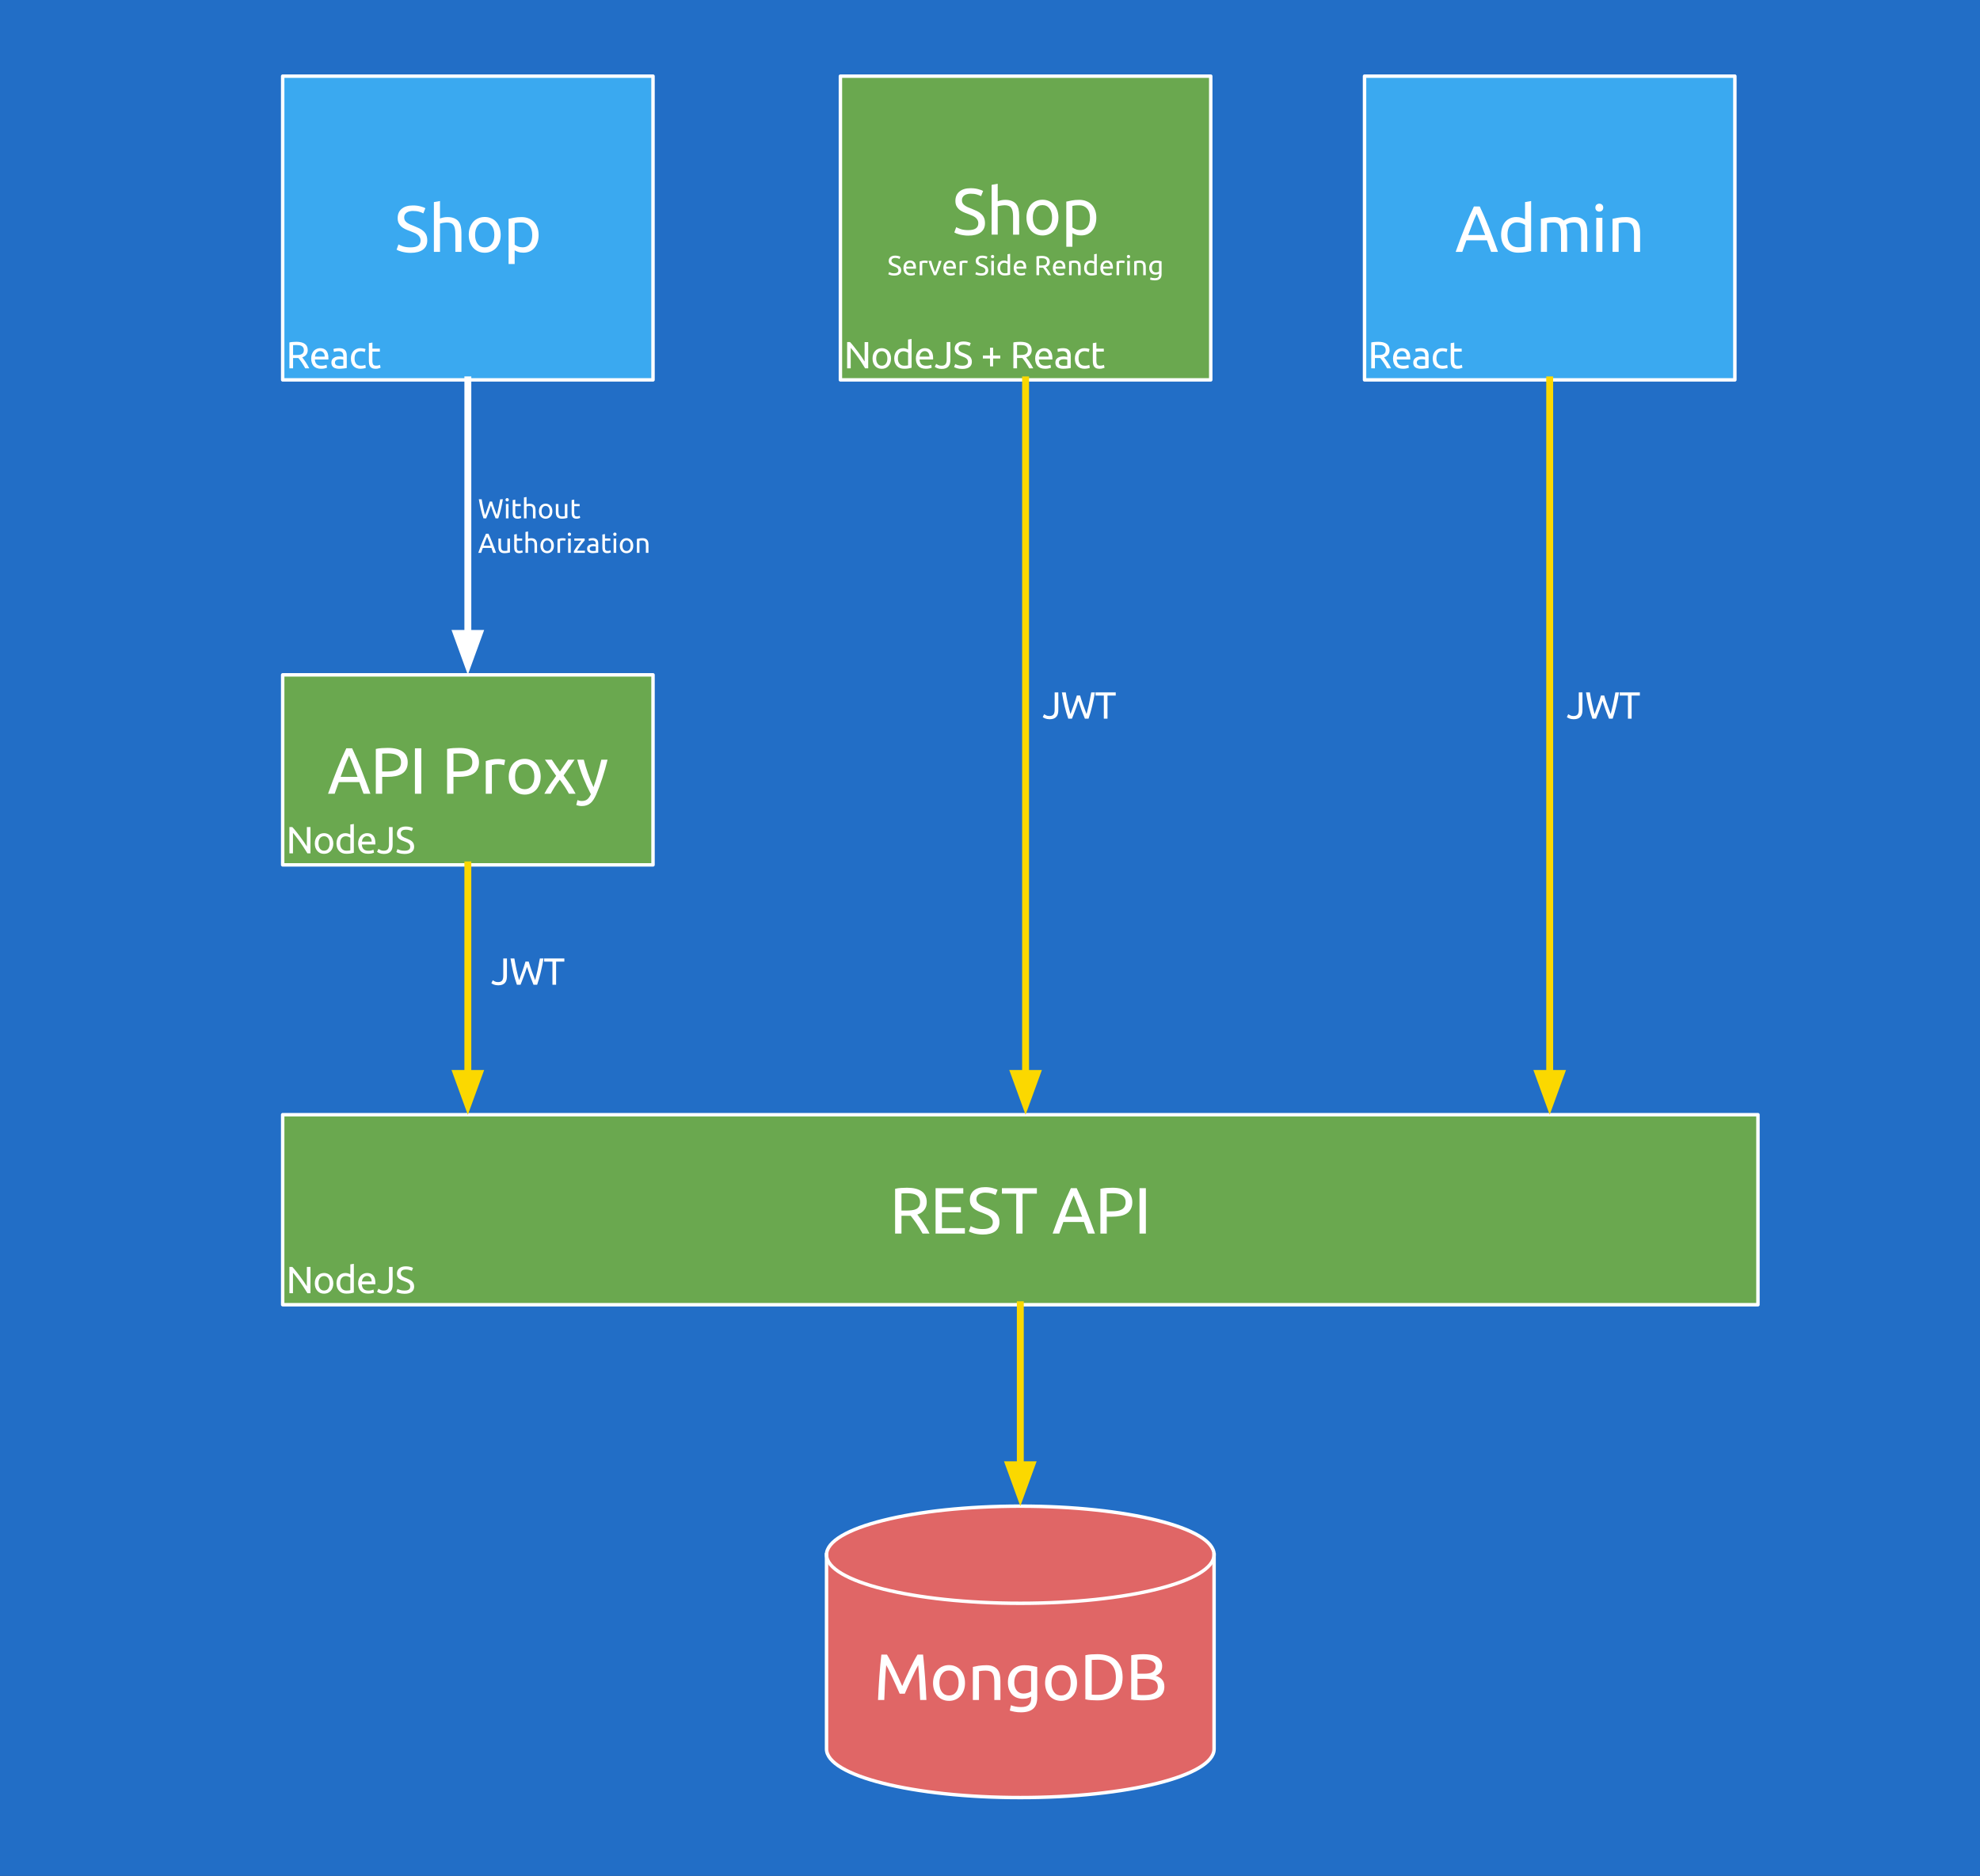 <?xml version="1.0" standalone="yes"?>

<svg version="1.1" viewBox="0.0 0.0 574.22 544.097" fill="none" stroke="none" stroke-linecap="square" stroke-miterlimit="10" xmlns="http://www.w3.org/2000/svg" xmlns:xlink="http://www.w3.org/1999/xlink"><rect x="0.0" y="0.0" width="574.22" height="544.097" fill="#333333" stroke="none"/><clipPath id="p.0"><path d="m0 0l574.22 0l0 544.097l-574.22 0l0 -544.097z" clip-rule="nonzero"></path></clipPath><g clip-path="url(#p.0)"><path fill="#226ec6" d="m0 0l574.22 0l0 544.097l-574.22 0z" fill-rule="evenodd"></path><path fill="#6aa84f" d="m81.979 323.315l427.843 0l0 55.118l-427.843 0z" fill-rule="evenodd"></path><path stroke="#ffffff" stroke-width="1.0" stroke-linejoin="round" stroke-linecap="butt" d="m81.979 323.315l427.843 0l0 55.118l-427.843 0z" fill-rule="evenodd"></path><path fill="#ffffff" d="m266.032 352.278q0.297 0.391 0.766 1.016q0.469 0.609 0.953 1.359q0.5 0.75 0.984 1.562q0.484 0.812 0.828 1.578l-2.016 0q-0.375 -0.719 -0.828 -1.453q-0.438 -0.75 -0.906 -1.422q-0.453 -0.672 -0.906 -1.266q-0.438 -0.594 -0.797 -1.031q-0.25 0.016 -0.516 0.016q-0.25 0 -0.516 0l-1.641 0l0 5.156l-1.844 0l0 -12.984q0.766 -0.188 1.719 -0.25q0.969 -0.062 1.766 -0.062q2.781 0 4.234 1.047q1.453 1.047 1.453 3.109q0 1.312 -0.703 2.25q-0.688 0.922 -2.031 1.375zm-2.797 -6.172q-1.172 0 -1.797 0.062l0 4.953l1.297 0q0.953 0 1.719 -0.094q0.766 -0.094 1.281 -0.359q0.516 -0.266 0.797 -0.75q0.297 -0.484 0.297 -1.281q0 -0.75 -0.297 -1.234q-0.281 -0.5 -0.766 -0.781q-0.484 -0.281 -1.141 -0.391q-0.656 -0.125 -1.391 -0.125zm8.094 11.688l0 -13.172l8.031 0l0 1.578l-6.188 0l0 3.922l5.5 0l0 1.531l-5.5 0l0 4.562l6.656 0l0 1.578l-8.5 0zm13.7 -1.312q2.891 0 2.891 -1.969q0 -0.609 -0.266 -1.031q-0.25 -0.438 -0.688 -0.75q-0.438 -0.312 -1.0 -0.531q-0.547 -0.234 -1.172 -0.469q-0.734 -0.25 -1.375 -0.562q-0.641 -0.312 -1.125 -0.734q-0.469 -0.438 -0.75 -1.016q-0.266 -0.594 -0.266 -1.422q0 -1.734 1.172 -2.703q1.172 -0.969 3.25 -0.969q1.203 0 2.172 0.266q0.984 0.25 1.438 0.547l-0.594 1.5q-0.391 -0.25 -1.188 -0.484q-0.781 -0.234 -1.828 -0.234q-0.531 0 -1.0 0.125q-0.453 0.109 -0.797 0.344q-0.328 0.219 -0.531 0.578q-0.203 0.344 -0.203 0.812q0 0.531 0.203 0.891q0.219 0.359 0.594 0.641q0.391 0.281 0.891 0.516q0.5 0.219 1.109 0.438q0.859 0.344 1.562 0.688q0.719 0.344 1.234 0.828q0.531 0.469 0.812 1.125q0.281 0.656 0.281 1.578q0 1.734 -1.266 2.672q-1.266 0.922 -3.562 0.922q-0.781 0 -1.438 -0.109q-0.641 -0.094 -1.156 -0.234q-0.516 -0.141 -0.891 -0.297q-0.359 -0.172 -0.578 -0.281l0.547 -1.531q0.438 0.25 1.328 0.562q0.906 0.297 2.188 0.297zm15.675 -11.859l0 1.594l-4.156 0l0 11.578l-1.828 0l0 -11.578l-4.156 0l0 -1.594l10.141 0zm14.85 13.172q-0.328 -0.859 -0.625 -1.688q-0.281 -0.828 -0.578 -1.672l-5.969 0l-1.188 3.359l-1.922 0q0.75 -2.094 1.406 -3.859q0.672 -1.781 1.312 -3.375q0.641 -1.594 1.266 -3.047q0.625 -1.453 1.312 -2.891l1.688 0q0.688 1.438 1.312 2.891q0.625 1.453 1.266 3.047q0.641 1.594 1.297 3.375q0.672 1.766 1.422 3.859l-2.0 0zm-1.734 -4.891q-0.609 -1.641 -1.219 -3.188q-0.594 -1.562 -1.234 -2.984q-0.656 1.422 -1.266 2.984q-0.594 1.547 -1.188 3.188l4.906 0zm8.791 -8.406q2.781 0 4.266 1.062q1.5 1.047 1.5 3.141q0 1.125 -0.422 1.938q-0.406 0.812 -1.172 1.312q-0.766 0.5 -1.875 0.734q-1.094 0.219 -2.484 0.219l-1.453 0l0 4.891l-1.844 0l0 -12.984q0.766 -0.188 1.719 -0.25q0.969 -0.062 1.766 -0.062zm0.156 1.609q-1.172 0 -1.797 0.062l0 5.172l1.375 0q0.953 0 1.703 -0.125q0.766 -0.125 1.281 -0.422q0.531 -0.297 0.812 -0.812q0.297 -0.516 0.297 -1.312q0 -0.75 -0.297 -1.25q-0.297 -0.5 -0.797 -0.781q-0.5 -0.297 -1.172 -0.406q-0.672 -0.125 -1.406 -0.125zm7.702 -1.484l1.844 0l0 13.172l-1.844 0l0 -13.172z" fill-rule="nonzero"></path><path fill="#3aa9f0" d="m81.979 22.089l107.402 0l0 88.094l-107.402 0z" fill-rule="evenodd"></path><path stroke="#ffffff" stroke-width="1.0" stroke-linejoin="round" stroke-linecap="butt" d="m81.979 22.089l107.402 0l0 88.094l-107.402 0z" fill-rule="evenodd"></path><path fill="#ffffff" d="m119.081 71.744q2.891 0 2.891 -1.969q0 -0.609 -0.266 -1.031q-0.25 -0.438 -0.688 -0.75q-0.438 -0.312 -1.0 -0.531q-0.547 -0.234 -1.172 -0.469q-0.734 -0.25 -1.375 -0.562q-0.641 -0.312 -1.125 -0.734q-0.469 -0.438 -0.75 -1.016q-0.266 -0.594 -0.266 -1.422q0 -1.734 1.172 -2.703q1.172 -0.969 3.25 -0.969q1.203 0 2.172 0.266q0.984 0.25 1.438 0.547l-0.594 1.5q-0.391 -0.25 -1.188 -0.484q-0.781 -0.234 -1.828 -0.234q-0.531 0 -1.0 0.125q-0.453 0.109 -0.797 0.344q-0.328 0.219 -0.531 0.578q-0.203 0.344 -0.203 0.812q0 0.531 0.203 0.891q0.219 0.359 0.594 0.641q0.391 0.281 0.891 0.516q0.5 0.219 1.109 0.438q0.859 0.344 1.562 0.688q0.719 0.344 1.234 0.828q0.531 0.469 0.812 1.125q0.281 0.656 0.281 1.578q0 1.734 -1.266 2.672q-1.266 0.922 -3.562 0.922q-0.781 0 -1.438 -0.109q-0.641 -0.094 -1.156 -0.234q-0.516 -0.141 -0.891 -0.297q-0.359 -0.172 -0.578 -0.281l0.547 -1.531q0.438 0.25 1.328 0.562q0.906 0.297 2.188 0.297zm6.753 1.312l0 -14.438l1.766 -0.312l0 5.062q0.5 -0.188 1.063 -0.297q0.562 -0.109 1.109 -0.109q1.172 0 1.953 0.344q0.781 0.328 1.25 0.922q0.469 0.594 0.656 1.438q0.188 0.828 0.188 1.844l0 5.547l-1.766 0l0 -5.172q0 -0.906 -0.125 -1.547q-0.125 -0.656 -0.406 -1.047q-0.281 -0.406 -0.766 -0.578q-0.469 -0.188 -1.172 -0.188q-0.281 0 -0.594 0.047q-0.297 0.031 -0.578 0.078q-0.281 0.047 -0.5 0.109q-0.219 0.047 -0.312 0.094l0 8.203l-1.766 0zm19.371 -4.938q0 1.172 -0.344 2.125q-0.328 0.953 -0.953 1.641q-0.609 0.672 -1.469 1.047q-0.859 0.375 -1.859 0.375q-1.016 0 -1.875 -0.375q-0.844 -0.375 -1.469 -1.047q-0.609 -0.688 -0.953 -1.641q-0.344 -0.953 -0.344 -2.125q0 -1.156 0.344 -2.109q0.344 -0.969 0.953 -1.656q0.625 -0.688 1.469 -1.047q0.859 -0.375 1.875 -0.375q1.0 0 1.859 0.375q0.859 0.359 1.469 1.047q0.625 0.688 0.953 1.656q0.344 0.953 0.344 2.109zm-1.844 0q0 -1.672 -0.75 -2.641q-0.75 -0.984 -2.031 -0.984q-1.297 0 -2.047 0.984q-0.75 0.969 -0.75 2.641q0 1.672 0.75 2.656q0.75 0.969 2.047 0.969q1.281 0 2.031 -0.969q0.75 -0.984 0.75 -2.656zm10.992 0.016q0 -1.734 -0.859 -2.656q-0.844 -0.938 -2.266 -0.938q-0.797 0 -1.25 0.062q-0.453 0.062 -0.719 0.125l0 6.234q0.328 0.266 0.938 0.516q0.609 0.25 1.328 0.25q0.766 0 1.297 -0.266q0.547 -0.281 0.891 -0.766q0.344 -0.484 0.484 -1.141q0.156 -0.656 0.156 -1.422zm1.844 0q0 1.125 -0.297 2.078q-0.281 0.938 -0.859 1.625q-0.562 0.688 -1.391 1.078q-0.828 0.375 -1.891 0.375q-0.859 0 -1.516 -0.234q-0.656 -0.234 -0.984 -0.438l0 3.953l-1.766 0l0 -13.094q0.625 -0.156 1.562 -0.328q0.953 -0.188 2.188 -0.188q1.141 0 2.047 0.375q0.922 0.359 1.562 1.031q0.641 0.656 0.984 1.609q0.359 0.953 0.359 2.156z" fill-rule="nonzero"></path><path fill="#e06666" d="m239.701 450.945l0 0c0 -7.78 25.161 -14.087 56.198 -14.087c31.037 0 56.198 6.307 56.198 14.087l0 56.348c0 7.78 -25.161 14.087 -56.198 14.087c-31.037 0 -56.198 -6.307 -56.198 -14.087z" fill-rule="evenodd"></path><path fill="#000000" fill-opacity="0.0" d="m352.097 450.945l0 0c0 7.78 -25.161 14.087 -56.198 14.087c-31.037 0 -56.198 -6.307 -56.198 -14.087" fill-rule="evenodd"></path><path fill="#000000" fill-opacity="0.0" d="m239.701 450.945l0 0c0 -7.78 25.161 -14.087 56.198 -14.087c31.037 0 56.198 6.307 56.198 14.087l0 56.348c0 7.78 -25.161 14.087 -56.198 14.087c-31.037 0 -56.198 -6.307 -56.198 -14.087z" fill-rule="evenodd"></path><path stroke="#ffffff" stroke-width="1.0" stroke-linejoin="round" stroke-linecap="butt" d="m352.097 450.945l0 0c0 7.78 -25.161 14.087 -56.198 14.087c-31.037 0 -56.198 -6.307 -56.198 -14.087" fill-rule="evenodd"></path><path stroke="#ffffff" stroke-width="1.0" stroke-linejoin="round" stroke-linecap="butt" d="m239.701 450.945l0 0c0 -7.78 25.161 -14.087 56.198 -14.087c31.037 0 56.198 6.307 56.198 14.087l0 56.348c0 7.78 -25.161 14.087 -56.198 14.087c-31.037 0 -56.198 -6.307 -56.198 -14.087z" fill-rule="evenodd"></path><path fill="#ffffff" d="m260.919 491.255q-0.188 -0.453 -0.516 -1.156q-0.312 -0.703 -0.672 -1.516q-0.359 -0.812 -0.766 -1.672q-0.406 -0.875 -0.766 -1.641q-0.359 -0.781 -0.672 -1.375q-0.312 -0.609 -0.516 -0.938q-0.203 2.234 -0.344 4.859q-0.125 2.609 -0.219 5.266l-1.812 0q0.078 -1.703 0.172 -3.438q0.094 -1.75 0.219 -3.422q0.125 -1.688 0.266 -3.281q0.156 -1.594 0.312 -3.031l1.625 0q0.516 0.844 1.094 1.984q0.594 1.141 1.172 2.391q0.594 1.234 1.141 2.484q0.562 1.234 1.016 2.266q0.453 -1.031 1.0 -2.266q0.562 -1.25 1.141 -2.484q0.594 -1.25 1.188 -2.391q0.594 -1.141 1.109 -1.984l1.609 0q0.641 6.375 0.969 13.172l-1.812 0q-0.094 -2.656 -0.234 -5.266q-0.125 -2.625 -0.328 -4.859q-0.188 0.328 -0.5 0.938q-0.312 0.594 -0.688 1.375q-0.359 0.766 -0.766 1.641q-0.406 0.859 -0.766 1.672q-0.359 0.812 -0.672 1.516q-0.312 0.703 -0.5 1.156l-1.484 0zm18.937 -3.109q0 1.172 -0.344 2.125q-0.328 0.953 -0.953 1.641q-0.609 0.672 -1.469 1.047q-0.859 0.375 -1.859 0.375q-1.016 0 -1.875 -0.375q-0.844 -0.375 -1.469 -1.047q-0.609 -0.688 -0.953 -1.641q-0.344 -0.953 -0.344 -2.125q0 -1.156 0.344 -2.109q0.344 -0.969 0.953 -1.656q0.625 -0.688 1.469 -1.047q0.859 -0.375 1.875 -0.375q1.0 0 1.859 0.375q0.859 0.359 1.469 1.047q0.625 0.688 0.953 1.656q0.344 0.953 0.344 2.109zm-1.844 0q0 -1.672 -0.75 -2.641q-0.75 -0.984 -2.031 -0.984q-1.297 0 -2.047 0.984q-0.75 0.969 -0.75 2.641q0 1.672 0.75 2.656q0.75 0.969 2.047 0.969q1.281 0 2.031 -0.969q0.75 -0.984 0.75 -2.656zm4.132 -4.656q0.609 -0.156 1.609 -0.328q1.016 -0.172 2.328 -0.172q1.172 0 1.953 0.344q0.781 0.328 1.25 0.922q0.469 0.594 0.656 1.438q0.188 0.828 0.188 1.844l0 5.547l-1.766 0l0 -5.172q0 -0.906 -0.125 -1.547q-0.125 -0.656 -0.406 -1.047q-0.281 -0.406 -0.766 -0.578q-0.469 -0.188 -1.172 -0.188q-0.281 0 -0.594 0.016q-0.297 0.016 -0.578 0.047q-0.281 0.031 -0.5 0.078q-0.219 0.031 -0.312 0.047l0 8.344l-1.766 0l0 -9.594zm16.912 8.609q-0.234 0.141 -0.891 0.391q-0.656 0.234 -1.531 0.234q-0.891 0 -1.688 -0.281q-0.781 -0.297 -1.375 -0.891q-0.578 -0.594 -0.922 -1.484q-0.344 -0.891 -0.344 -2.141q0 -1.078 0.312 -1.969q0.328 -0.906 0.938 -1.562q0.625 -0.656 1.516 -1.031q0.906 -0.375 2.016 -0.375q1.234 0 2.156 0.188q0.922 0.172 1.562 0.328l0 8.812q0 2.281 -1.188 3.312q-1.172 1.031 -3.562 1.031q-0.938 0 -1.766 -0.156q-0.828 -0.156 -1.438 -0.359l0.328 -1.547q0.531 0.219 1.297 0.375q0.766 0.156 1.609 0.156q1.578 0 2.266 -0.625q0.703 -0.625 0.703 -1.984l0 -0.422zm-0.031 -7.344q-0.266 -0.062 -0.719 -0.125q-0.438 -0.078 -1.188 -0.078q-1.438 0 -2.203 0.938q-0.766 0.922 -0.766 2.469q0 0.844 0.219 1.453q0.219 0.609 0.578 1.016q0.375 0.391 0.859 0.594q0.484 0.188 1.0 0.188q0.703 0 1.297 -0.203q0.594 -0.203 0.922 -0.469l0 -5.781zm13.33 3.391q0 1.172 -0.344 2.125q-0.328 0.953 -0.953 1.641q-0.609 0.672 -1.469 1.047q-0.859 0.375 -1.859 0.375q-1.016 0 -1.875 -0.375q-0.844 -0.375 -1.469 -1.047q-0.609 -0.688 -0.953 -1.641q-0.344 -0.953 -0.344 -2.125q0 -1.156 0.344 -2.109q0.344 -0.969 0.953 -1.656q0.625 -0.688 1.469 -1.047q0.859 -0.375 1.875 -0.375q1.0 0 1.859 0.375q0.859 0.359 1.469 1.047q0.625 0.688 0.953 1.656q0.344 0.953 0.344 2.109zm-1.844 0q0 -1.672 -0.75 -2.641q-0.75 -0.984 -2.031 -0.984q-1.297 0 -2.047 0.984q-0.75 0.969 -0.75 2.641q0 1.672 0.75 2.656q0.75 0.969 2.047 0.969q1.281 0 2.031 -0.969q0.75 -0.984 0.75 -2.656zm15.054 -1.656q0 1.703 -0.531 2.969q-0.531 1.266 -1.5 2.094q-0.969 0.828 -2.312 1.234q-1.344 0.406 -2.969 0.406q-0.797 0 -1.766 -0.062q-0.953 -0.062 -1.719 -0.25l0 -12.781q0.766 -0.188 1.719 -0.25q0.969 -0.062 1.766 -0.062q1.625 0 2.969 0.406q1.344 0.406 2.312 1.234q0.969 0.828 1.5 2.094q0.531 1.266 0.531 2.969zm-7.156 5.094q2.625 0 3.906 -1.344q1.297 -1.344 1.297 -3.75q0 -2.406 -1.297 -3.75q-1.281 -1.344 -3.906 -1.344q-0.781 0 -1.219 0.031q-0.422 0.016 -0.578 0.031l0 10.062q0.156 0.031 0.578 0.047q0.438 0.016 1.219 0.016zm13.208 1.609q-0.406 0 -0.875 -0.016q-0.453 -0.016 -0.922 -0.062q-0.469 -0.031 -0.922 -0.078q-0.453 -0.062 -0.828 -0.156l0 -12.781q0.375 -0.094 0.828 -0.141q0.453 -0.062 0.922 -0.094q0.469 -0.047 0.922 -0.062q0.453 -0.016 0.859 -0.016q1.141 0 2.125 0.172q1.0 0.172 1.734 0.578q0.734 0.406 1.156 1.078q0.422 0.656 0.422 1.625q0 1.078 -0.516 1.781q-0.516 0.688 -1.375 1.031q1.156 0.344 1.844 1.094q0.688 0.734 0.688 2.078q0 1.984 -1.453 2.984q-1.453 0.984 -4.609 0.984zm-1.734 -6.25l0 4.641q0.219 0.016 0.5 0.031q0.25 0.031 0.578 0.047q0.328 0 0.766 0q0.828 0 1.547 -0.109q0.734 -0.109 1.281 -0.375q0.562 -0.266 0.891 -0.734q0.328 -0.469 0.328 -1.203q0 -0.641 -0.25 -1.078q-0.234 -0.453 -0.703 -0.719q-0.469 -0.266 -1.125 -0.375q-0.641 -0.125 -1.438 -0.125l-2.375 0zm0 -1.484l1.938 0q0.688 0 1.297 -0.094q0.609 -0.094 1.047 -0.328q0.453 -0.25 0.703 -0.641q0.266 -0.406 0.266 -1.016q0 -0.578 -0.266 -0.969q-0.266 -0.391 -0.734 -0.625q-0.469 -0.234 -1.094 -0.344q-0.625 -0.125 -1.328 -0.125q-0.703 0 -1.109 0.031q-0.391 0.016 -0.719 0.047l0 4.062z" fill-rule="nonzero"></path><path fill="#6aa84f" d="m243.727 22.089l107.402 0l0 88.094l-107.402 0z" fill-rule="evenodd"></path><path stroke="#ffffff" stroke-width="1.0" stroke-linejoin="round" stroke-linecap="butt" d="m243.727 22.089l107.402 0l0 88.094l-107.402 0z" fill-rule="evenodd"></path><path fill="#ffffff" d="m280.829 66.744q2.891 0 2.891 -1.969q0 -0.609 -0.266 -1.031q-0.25 -0.438 -0.688 -0.75q-0.438 -0.312 -1.0 -0.531q-0.547 -0.234 -1.172 -0.469q-0.734 -0.25 -1.375 -0.562q-0.641 -0.312 -1.125 -0.734q-0.469 -0.438 -0.75 -1.016q-0.266 -0.594 -0.266 -1.422q0 -1.734 1.172 -2.703q1.172 -0.969 3.25 -0.969q1.203 0 2.172 0.266q0.984 0.25 1.438 0.547l-0.594 1.5q-0.391 -0.25 -1.188 -0.484q-0.781 -0.234 -1.828 -0.234q-0.531 0 -1.0 0.125q-0.453 0.109 -0.797 0.344q-0.328 0.219 -0.531 0.578q-0.203 0.344 -0.203 0.812q0 0.531 0.203 0.891q0.219 0.359 0.594 0.641q0.391 0.281 0.891 0.516q0.5 0.219 1.109 0.438q0.859 0.344 1.562 0.688q0.719 0.344 1.234 0.828q0.531 0.469 0.812 1.125q0.281 0.656 0.281 1.578q0 1.734 -1.266 2.672q-1.266 0.922 -3.562 0.922q-0.781 0 -1.438 -0.109q-0.641 -0.094 -1.156 -0.234q-0.516 -0.141 -0.891 -0.297q-0.359 -0.172 -0.578 -0.281l0.547 -1.531q0.438 0.25 1.328 0.562q0.906 0.297 2.188 0.297zm6.753 1.312l0 -14.438l1.766 -0.312l0 5.062q0.5 -0.188 1.062 -0.297q0.562 -0.109 1.109 -0.109q1.172 0 1.953 0.344q0.781 0.328 1.25 0.922q0.469 0.594 0.656 1.438q0.188 0.828 0.188 1.844l0 5.547l-1.766 0l0 -5.172q0 -0.906 -0.125 -1.547q-0.125 -0.656 -0.406 -1.047q-0.281 -0.406 -0.766 -0.578q-0.469 -0.188 -1.172 -0.188q-0.281 0 -0.594 0.047q-0.297 0.031 -0.578 0.078q-0.281 0.047 -0.5 0.109q-0.219 0.047 -0.312 0.094l0 8.203l-1.766 0zm19.371 -4.938q0 1.172 -0.344 2.125q-0.328 0.953 -0.953 1.641q-0.609 0.672 -1.469 1.047q-0.859 0.375 -1.859 0.375q-1.016 0 -1.875 -0.375q-0.844 -0.375 -1.469 -1.047q-0.609 -0.688 -0.953 -1.641q-0.344 -0.953 -0.344 -2.125q0 -1.156 0.344 -2.109q0.344 -0.969 0.953 -1.656q0.625 -0.688 1.469 -1.047q0.859 -0.375 1.875 -0.375q1.0 0 1.859 0.375q0.859 0.359 1.469 1.047q0.625 0.688 0.953 1.656q0.344 0.953 0.344 2.109zm-1.844 0q0 -1.672 -0.75 -2.641q-0.75 -0.984 -2.031 -0.984q-1.297 0 -2.047 0.984q-0.75 0.969 -0.75 2.641q0 1.672 0.75 2.656q0.75 0.969 2.047 0.969q1.281 0 2.031 -0.969q0.75 -0.984 0.75 -2.656zm10.992 0.016q0 -1.734 -0.859 -2.656q-0.844 -0.938 -2.266 -0.938q-0.797 0 -1.25 0.062q-0.453 0.062 -0.719 0.125l0 6.234q0.328 0.266 0.938 0.516q0.609 0.25 1.328 0.25q0.766 0 1.297 -0.266q0.547 -0.281 0.891 -0.766q0.344 -0.484 0.484 -1.141q0.156 -0.656 0.156 -1.422zm1.844 0q0 1.125 -0.297 2.078q-0.281 0.938 -0.859 1.625q-0.562 0.688 -1.391 1.078q-0.828 0.375 -1.891 0.375q-0.859 0 -1.516 -0.234q-0.656 -0.234 -0.984 -0.438l0 3.953l-1.766 0l0 -13.094q0.625 -0.156 1.562 -0.328q0.953 -0.188 2.188 -0.188q1.141 0 2.047 0.375q0.922 0.359 1.562 1.031q0.641 0.656 0.984 1.609q0.359 0.953 0.359 2.156z" fill-rule="nonzero"></path><path fill="#ffffff" d="m259.317 79.27q1.219 0 1.219 -0.844q0 -0.25 -0.109 -0.422q-0.109 -0.188 -0.297 -0.312q-0.172 -0.141 -0.406 -0.234q-0.234 -0.094 -0.5 -0.188q-0.312 -0.109 -0.578 -0.234q-0.266 -0.141 -0.469 -0.312q-0.203 -0.188 -0.328 -0.438q-0.109 -0.25 -0.109 -0.594q0 -0.734 0.5 -1.141q0.5 -0.406 1.359 -0.406q0.516 0 0.922 0.109q0.406 0.109 0.609 0.234l-0.25 0.625q-0.172 -0.094 -0.5 -0.188q-0.328 -0.109 -0.781 -0.109q-0.219 0 -0.422 0.047q-0.188 0.047 -0.328 0.141q-0.141 0.094 -0.234 0.25q-0.078 0.141 -0.078 0.344q0 0.234 0.094 0.391q0.094 0.141 0.25 0.266q0.156 0.109 0.359 0.203q0.219 0.094 0.484 0.188q0.359 0.141 0.656 0.297q0.297 0.141 0.516 0.344q0.219 0.188 0.344 0.469q0.125 0.281 0.125 0.672q0 0.734 -0.547 1.125q-0.531 0.391 -1.5 0.391q-0.328 0 -0.609 -0.047q-0.266 -0.047 -0.484 -0.109q-0.219 -0.062 -0.375 -0.125q-0.141 -0.062 -0.234 -0.109l0.234 -0.641q0.188 0.094 0.562 0.234q0.375 0.125 0.906 0.125zm2.693 -1.531q0 -0.547 0.156 -0.953q0.172 -0.422 0.422 -0.688q0.266 -0.266 0.609 -0.406q0.344 -0.141 0.703 -0.141q0.844 0 1.297 0.531q0.453 0.516 0.453 1.594q0 0.047 0 0.125q0 0.078 -0.016 0.141l-2.844 0q0.047 0.641 0.375 0.984q0.328 0.328 1.016 0.328q0.391 0 0.656 -0.062q0.281 -0.078 0.406 -0.141l0.109 0.625q-0.141 0.078 -0.484 0.156q-0.328 0.078 -0.766 0.078q-0.547 0 -0.938 -0.156q-0.391 -0.172 -0.656 -0.453q-0.25 -0.297 -0.375 -0.688q-0.125 -0.391 -0.125 -0.875zm2.859 -0.406q0 -0.5 -0.266 -0.812q-0.25 -0.328 -0.703 -0.328q-0.25 0 -0.453 0.094q-0.203 0.094 -0.344 0.266q-0.125 0.156 -0.203 0.359q-0.078 0.203 -0.094 0.422l2.062 0zm3.378 -1.766q0.094 0 0.219 0.016q0.125 0.016 0.25 0.031q0.125 0.016 0.219 0.047q0.094 0.016 0.156 0.031l-0.141 0.641q-0.078 -0.031 -0.281 -0.062q-0.203 -0.047 -0.531 -0.047q-0.203 0 -0.406 0.047q-0.203 0.031 -0.266 0.047l0 3.5l-0.75 0l0 -3.984q0.266 -0.094 0.656 -0.172q0.391 -0.094 0.875 -0.094zm4.807 0.094q-0.312 1.172 -0.734 2.25q-0.422 1.062 -0.812 1.906l-0.672 0q-0.391 -0.844 -0.812 -1.906q-0.422 -1.078 -0.734 -2.25l0.797 0q0.109 0.391 0.234 0.844q0.125 0.438 0.266 0.875q0.156 0.422 0.312 0.844q0.156 0.406 0.297 0.719q0.125 -0.312 0.281 -0.719q0.156 -0.422 0.297 -0.844q0.156 -0.438 0.281 -0.875q0.141 -0.453 0.234 -0.844l0.766 0zm0.532 2.078q0 -0.547 0.156 -0.953q0.172 -0.422 0.422 -0.688q0.266 -0.266 0.609 -0.406q0.344 -0.141 0.703 -0.141q0.844 0 1.297 0.531q0.453 0.516 0.453 1.594q0 0.047 0 0.125q0 0.078 -0.016 0.141l-2.844 0q0.047 0.641 0.375 0.984q0.328 0.328 1.016 0.328q0.391 0 0.656 -0.062q0.281 -0.078 0.406 -0.141l0.109 0.625q-0.141 0.078 -0.484 0.156q-0.328 0.078 -0.766 0.078q-0.547 0 -0.938 -0.156q-0.391 -0.172 -0.656 -0.453q-0.25 -0.297 -0.375 -0.688q-0.125 -0.391 -0.125 -0.875zm2.859 -0.406q0 -0.5 -0.266 -0.812q-0.25 -0.328 -0.703 -0.328q-0.25 0 -0.453 0.094q-0.203 0.094 -0.344 0.266q-0.125 0.156 -0.203 0.359q-0.078 0.203 -0.094 0.422l2.062 0zm3.378 -1.766q0.094 0 0.219 0.016q0.125 0.016 0.25 0.031q0.125 0.016 0.219 0.047q0.094 0.016 0.156 0.031l-0.141 0.641q-0.078 -0.031 -0.281 -0.062q-0.203 -0.047 -0.531 -0.047q-0.203 0 -0.406 0.047q-0.203 0.031 -0.266 0.047l0 3.5l-0.75 0l0 -3.984q0.266 -0.094 0.656 -0.172q0.391 -0.094 0.875 -0.094zm4.733 3.703q1.219 0 1.219 -0.844q0 -0.25 -0.109 -0.422q-0.109 -0.188 -0.297 -0.312q-0.172 -0.141 -0.406 -0.234q-0.234 -0.094 -0.5 -0.188q-0.312 -0.109 -0.578 -0.234q-0.266 -0.141 -0.469 -0.312q-0.203 -0.188 -0.328 -0.438q-0.109 -0.25 -0.109 -0.594q0 -0.734 0.5 -1.141q0.5 -0.406 1.359 -0.406q0.516 0 0.922 0.109q0.406 0.109 0.609 0.234l-0.25 0.625q-0.172 -0.094 -0.5 -0.188q-0.328 -0.109 -0.781 -0.109q-0.219 0 -0.422 0.047q-0.188 0.047 -0.328 0.141q-0.141 0.094 -0.234 0.25q-0.078 0.141 -0.078 0.344q0 0.234 0.094 0.391q0.094 0.141 0.25 0.266q0.156 0.109 0.359 0.203q0.219 0.094 0.484 0.188q0.359 0.141 0.656 0.297q0.297 0.141 0.516 0.344q0.219 0.188 0.344 0.469q0.125 0.281 0.125 0.672q0 0.734 -0.547 1.125q-0.531 0.391 -1.5 0.391q-0.328 0 -0.609 -0.047q-0.266 -0.047 -0.484 -0.109q-0.219 -0.062 -0.375 -0.125q-0.141 -0.062 -0.234 -0.109l0.234 -0.641q0.188 0.094 0.562 0.234q0.375 0.125 0.906 0.125zm3.678 0.547l-0.75 0l0 -4.156l0.75 0l0 4.156zm-0.375 -4.906q-0.203 0 -0.344 -0.125q-0.141 -0.141 -0.141 -0.375q0 -0.219 0.141 -0.344q0.141 -0.141 0.344 -0.141q0.188 0 0.328 0.141q0.141 0.125 0.141 0.344q0 0.234 -0.141 0.375q-0.141 0.125 -0.328 0.125zm4.336 1.625q-0.141 -0.109 -0.391 -0.203q-0.25 -0.109 -0.562 -0.109q-0.312 0 -0.547 0.109q-0.234 0.109 -0.375 0.328q-0.141 0.203 -0.203 0.484q-0.062 0.266 -0.062 0.594q0 0.719 0.359 1.125q0.359 0.391 0.953 0.391q0.312 0 0.516 -0.016q0.203 -0.031 0.312 -0.062l0 -2.641zm0 -2.797l0.75 -0.125l0 6.078q-0.266 0.078 -0.672 0.141q-0.391 0.078 -0.906 0.078q-0.484 0 -0.875 -0.141q-0.375 -0.156 -0.656 -0.438q-0.266 -0.281 -0.422 -0.688q-0.141 -0.406 -0.141 -0.906q0 -0.484 0.125 -0.875q0.125 -0.406 0.359 -0.688q0.25 -0.297 0.594 -0.453q0.344 -0.156 0.797 -0.156q0.359 0 0.625 0.094q0.281 0.094 0.422 0.188l0 -2.109zm1.79 4.0q0 -0.547 0.156 -0.953q0.172 -0.422 0.422 -0.688q0.266 -0.266 0.609 -0.406q0.344 -0.141 0.703 -0.141q0.844 0 1.297 0.531q0.453 0.516 0.453 1.594q0 0.047 0 0.125q0 0.078 -0.016 0.141l-2.844 0q0.047 0.641 0.375 0.984q0.328 0.328 1.016 0.328q0.391 0 0.656 -0.062q0.281 -0.078 0.406 -0.141l0.109 0.625q-0.141 0.078 -0.484 0.156q-0.328 0.078 -0.766 0.078q-0.547 0 -0.938 -0.156q-0.391 -0.172 -0.656 -0.453q-0.25 -0.297 -0.375 -0.688q-0.125 -0.391 -0.125 -0.875zm2.859 -0.406q0 -0.5 -0.266 -0.812q-0.25 -0.328 -0.703 -0.328q-0.25 0 -0.453 0.094q-0.203 0.094 -0.344 0.266q-0.125 0.156 -0.203 0.359q-0.078 0.203 -0.094 0.422l2.062 0zm6.461 0.172q0.125 0.156 0.312 0.422q0.203 0.25 0.406 0.562q0.219 0.312 0.422 0.672q0.203 0.344 0.344 0.656l-0.844 0q-0.172 -0.297 -0.359 -0.609q-0.188 -0.312 -0.375 -0.594q-0.188 -0.297 -0.375 -0.531q-0.188 -0.25 -0.344 -0.438q-0.109 0 -0.219 0q-0.109 0 -0.219 0l-0.688 0l0 2.172l-0.781 0l0 -5.469q0.328 -0.078 0.734 -0.094q0.406 -0.031 0.734 -0.031q1.172 0 1.781 0.438q0.609 0.438 0.609 1.312q0 0.547 -0.297 0.938q-0.281 0.391 -0.844 0.594zm-1.188 -2.609q-0.484 0 -0.75 0.031l0 2.078l0.547 0q0.406 0 0.719 -0.031q0.328 -0.047 0.547 -0.156q0.219 -0.109 0.328 -0.312q0.125 -0.203 0.125 -0.547q0 -0.312 -0.125 -0.516q-0.109 -0.203 -0.312 -0.328q-0.203 -0.125 -0.484 -0.172q-0.281 -0.047 -0.594 -0.047zm3.219 2.844q0 -0.547 0.156 -0.953q0.172 -0.422 0.422 -0.688q0.266 -0.266 0.609 -0.406q0.344 -0.141 0.703 -0.141q0.844 0 1.297 0.531q0.453 0.516 0.453 1.594q0 0.047 0 0.125q0 0.078 -0.016 0.141l-2.844 0q0.047 0.641 0.375 0.984q0.328 0.328 1.016 0.328q0.391 0 0.656 -0.062q0.281 -0.078 0.406 -0.141l0.109 0.625q-0.141 0.078 -0.484 0.156q-0.328 0.078 -0.766 0.078q-0.547 0 -0.938 -0.156q-0.391 -0.172 -0.656 -0.453q-0.25 -0.297 -0.375 -0.688q-0.125 -0.391 -0.125 -0.875zm2.859 -0.406q0 -0.5 -0.266 -0.812q-0.25 -0.328 -0.703 -0.328q-0.25 0 -0.453 0.094q-0.203 0.094 -0.344 0.266q-0.125 0.156 -0.203 0.359q-0.078 0.203 -0.094 0.422l2.062 0zm1.847 -1.562q0.25 -0.062 0.672 -0.125q0.438 -0.078 0.984 -0.078q0.5 0 0.828 0.141q0.328 0.141 0.516 0.391q0.203 0.25 0.281 0.609q0.078 0.344 0.078 0.766l0 2.344l-0.75 0l0 -2.172q0 -0.391 -0.047 -0.656q-0.047 -0.281 -0.172 -0.438q-0.125 -0.172 -0.328 -0.25q-0.188 -0.078 -0.484 -0.078q-0.125 0 -0.25 0.016q-0.125 0 -0.25 0.016q-0.109 0.016 -0.203 0.031q-0.094 0.016 -0.125 0.016l0 3.516l-0.75 0l0 -4.047zm7.279 0.766q-0.141 -0.109 -0.391 -0.203q-0.25 -0.109 -0.562 -0.109q-0.312 0 -0.547 0.109q-0.234 0.109 -0.375 0.328q-0.141 0.203 -0.203 0.484q-0.062 0.266 -0.062 0.594q0 0.719 0.359 1.125q0.359 0.391 0.953 0.391q0.312 0 0.516 -0.016q0.203 -0.031 0.312 -0.062l0 -2.641zm0 -2.797l0.75 -0.125l0 6.078q-0.266 0.078 -0.672 0.141q-0.391 0.078 -0.906 0.078q-0.484 0 -0.875 -0.141q-0.375 -0.156 -0.656 -0.438q-0.266 -0.281 -0.422 -0.688q-0.141 -0.406 -0.141 -0.906q0 -0.484 0.125 -0.875q0.125 -0.406 0.359 -0.688q0.25 -0.297 0.594 -0.453q0.344 -0.156 0.797 -0.156q0.359 0 0.625 0.094q0.281 0.094 0.422 0.188l0 -2.109zm1.79 4.0q0 -0.547 0.156 -0.953q0.172 -0.422 0.422 -0.688q0.266 -0.266 0.609 -0.406q0.344 -0.141 0.703 -0.141q0.844 0 1.297 0.531q0.453 0.516 0.453 1.594q0 0.047 0 0.125q0 0.078 -0.016 0.141l-2.844 0q0.047 0.641 0.375 0.984q0.328 0.328 1.016 0.328q0.391 0 0.656 -0.062q0.281 -0.078 0.406 -0.141l0.109 0.625q-0.141 0.078 -0.484 0.156q-0.328 0.078 -0.766 0.078q-0.547 0 -0.938 -0.156q-0.391 -0.172 -0.656 -0.453q-0.25 -0.297 -0.375 -0.688q-0.125 -0.391 -0.125 -0.875zm2.859 -0.406q0 -0.5 -0.266 -0.812q-0.25 -0.328 -0.703 -0.328q-0.25 0 -0.453 0.094q-0.203 0.094 -0.344 0.266q-0.125 0.156 -0.203 0.359q-0.078 0.203 -0.094 0.422l2.062 0zm3.378 -1.766q0.094 0 0.219 0.016q0.125 0.016 0.25 0.031q0.125 0.016 0.219 0.047q0.094 0.016 0.156 0.031l-0.141 0.641q-0.078 -0.031 -0.281 -0.062q-0.203 -0.047 -0.531 -0.047q-0.203 0 -0.406 0.047q-0.203 0.031 -0.266 0.047l0 3.5l-0.75 0l0 -3.984q0.266 -0.094 0.656 -0.172q0.391 -0.094 0.875 -0.094zm2.307 4.25l-0.75 0l0 -4.156l0.75 0l0 4.156zm-0.375 -4.906q-0.203 0 -0.344 -0.125q-0.141 -0.141 -0.141 -0.375q0 -0.219 0.141 -0.344q0.141 -0.141 0.344 -0.141q0.188 0 0.328 0.141q0.141 0.125 0.141 0.344q0 0.234 -0.141 0.375q-0.141 0.125 -0.328 0.125zm1.649 0.859q0.25 -0.062 0.672 -0.125q0.438 -0.078 0.984 -0.078q0.5 0 0.828 0.141q0.328 0.141 0.516 0.391q0.203 0.25 0.281 0.609q0.078 0.344 0.078 0.766l0 2.344l-0.75 0l0 -2.172q0 -0.391 -0.047 -0.656q-0.047 -0.281 -0.172 -0.438q-0.125 -0.172 -0.328 -0.25q-0.188 -0.078 -0.484 -0.078q-0.125 0 -0.25 0.016q-0.125 0 -0.25 0.016q-0.109 0.016 -0.203 0.031q-0.094 0.016 -0.125 0.016l0 3.516l-0.75 0l0 -4.047zm7.201 3.625q-0.094 0.062 -0.375 0.172q-0.281 0.094 -0.641 0.094q-0.375 0 -0.719 -0.109q-0.328 -0.125 -0.578 -0.375q-0.234 -0.25 -0.391 -0.625q-0.141 -0.375 -0.141 -0.906q0 -0.453 0.141 -0.828q0.141 -0.391 0.391 -0.656q0.266 -0.281 0.641 -0.438q0.375 -0.156 0.844 -0.156q0.516 0 0.906 0.078q0.391 0.078 0.656 0.141l0 3.719q0 0.953 -0.5 1.375q-0.5 0.438 -1.5 0.438q-0.391 0 -0.75 -0.062q-0.344 -0.062 -0.594 -0.156l0.141 -0.641q0.219 0.094 0.531 0.156q0.328 0.062 0.688 0.062q0.656 0 0.953 -0.266q0.297 -0.25 0.297 -0.828l0 -0.188zm-0.016 -3.078q-0.109 -0.031 -0.297 -0.062q-0.188 -0.031 -0.5 -0.031q-0.609 0 -0.938 0.391q-0.312 0.391 -0.312 1.047q0 0.359 0.094 0.625q0.094 0.25 0.25 0.422q0.156 0.156 0.359 0.234q0.203 0.078 0.406 0.078q0.297 0 0.547 -0.078q0.25 -0.078 0.391 -0.203l0 -2.422z" fill-rule="nonzero"></path><path fill="#6aa84f" d="m81.979 195.74l107.402 0l0 55.118l-107.402 0z" fill-rule="evenodd"></path><path stroke="#ffffff" stroke-width="1.0" stroke-linejoin="round" stroke-linecap="butt" d="m81.979 195.74l107.402 0l0 55.118l-107.402 0z" fill-rule="evenodd"></path><path fill="#ffffff" d="m105.419 230.219q-0.328 -0.859 -0.625 -1.688q-0.281 -0.828 -0.578 -1.672l-5.969 0l-1.188 3.359l-1.922 0q0.75 -2.094 1.406 -3.859q0.672 -1.781 1.312 -3.375q0.641 -1.594 1.266 -3.047q0.625 -1.453 1.312 -2.891l1.688 0q0.688 1.438 1.312 2.891q0.625 1.453 1.266 3.047q0.641 1.594 1.297 3.375q0.672 1.766 1.422 3.859l-2.0 0zm-1.734 -4.891q-0.609 -1.641 -1.219 -3.188q-0.594 -1.562 -1.234 -2.984q-0.656 1.422 -1.266 2.984q-0.594 1.547 -1.188 3.188l4.906 0zm8.791 -8.406q2.781 0 4.266 1.062q1.5 1.047 1.5 3.141q0 1.125 -0.422 1.938q-0.406 0.812 -1.172 1.312q-0.766 0.5 -1.875 0.734q-1.094 0.219 -2.484 0.219l-1.453 0l0 4.891l-1.844 0l0 -12.984q0.766 -0.188 1.719 -0.25q0.969 -0.062 1.766 -0.062zm0.156 1.609q-1.172 0 -1.797 0.062l0 5.172l1.375 0q0.953 0 1.703 -0.125q0.766 -0.125 1.281 -0.422q0.531 -0.297 0.812 -0.812q0.297 -0.516 0.297 -1.312q0 -0.75 -0.297 -1.25q-0.297 -0.5 -0.797 -0.781q-0.5 -0.297 -1.172 -0.406q-0.672 -0.125 -1.406 -0.125zm7.702 -1.484l1.844 0l0 13.172l-1.844 0l0 -13.172zm12.813 -0.125q2.781 0 4.266 1.062q1.5 1.047 1.5 3.141q0 1.125 -0.422 1.938q-0.406 0.812 -1.172 1.312q-0.766 0.5 -1.875 0.734q-1.094 0.219 -2.484 0.219l-1.453 0l0 4.891l-1.844 0l0 -12.984q0.766 -0.188 1.719 -0.25q0.969 -0.062 1.766 -0.062zm0.156 1.609q-1.172 0 -1.797 0.062l0 5.172l1.375 0q0.953 0 1.703 -0.125q0.766 -0.125 1.281 -0.422q0.531 -0.297 0.812 -0.812q0.297 -0.516 0.297 -1.312q0 -0.75 -0.297 -1.25q-0.297 -0.5 -0.797 -0.781q-0.5 -0.297 -1.172 -0.406q-0.672 -0.125 -1.406 -0.125zm11.234 1.594q0.219 0 0.516 0.031q0.297 0.031 0.578 0.078q0.297 0.047 0.531 0.094q0.234 0.047 0.344 0.094l-0.297 1.531q-0.219 -0.078 -0.703 -0.172q-0.484 -0.109 -1.234 -0.109q-0.5 0 -0.984 0.109q-0.484 0.094 -0.641 0.141l0 8.297l-1.766 0l0 -9.469q0.625 -0.219 1.562 -0.422q0.938 -0.203 2.094 -0.203zm12.264 5.156q0 1.172 -0.344 2.125q-0.328 0.953 -0.953 1.641q-0.609 0.672 -1.469 1.047q-0.859 0.375 -1.859 0.375q-1.016 0 -1.875 -0.375q-0.844 -0.375 -1.469 -1.047q-0.609 -0.688 -0.953 -1.641q-0.344 -0.953 -0.344 -2.125q0 -1.156 0.344 -2.109q0.344 -0.969 0.953 -1.656q0.625 -0.688 1.469 -1.047q0.859 -0.375 1.875 -0.375q1.0 0 1.859 0.375q0.859 0.359 1.469 1.047q0.625 0.688 0.953 1.656q0.344 0.953 0.344 2.109zm-1.844 0q0 -1.672 -0.75 -2.641q-0.75 -0.984 -2.031 -0.984q-1.297 0 -2.047 0.984q-0.75 0.969 -0.75 2.641q0 1.672 0.75 2.656q0.75 0.969 2.047 0.969q1.281 0 2.031 -0.969q0.75 -0.984 0.75 -2.656zm10.038 4.938q-0.203 -0.422 -0.516 -0.922q-0.297 -0.516 -0.656 -1.062q-0.359 -0.547 -0.75 -1.078q-0.375 -0.531 -0.734 -1.0q-0.359 0.469 -0.75 1.016q-0.375 0.531 -0.734 1.078q-0.344 0.547 -0.641 1.062q-0.297 0.5 -0.516 0.906l-1.828 0q0.672 -1.297 1.594 -2.625q0.922 -1.344 1.828 -2.562l-3.266 -4.688l2.0 0l2.359 3.453l2.375 -3.453l1.875 0l-3.188 4.578q0.906 1.234 1.859 2.609q0.969 1.375 1.625 2.688l-1.938 0zm2.471 1.844q0.203 0.094 0.531 0.172q0.344 0.094 0.672 0.094q1.047 0 1.625 -0.469q0.594 -0.469 1.062 -1.5q-1.188 -2.281 -2.234 -4.844q-1.031 -2.562 -1.719 -5.172l1.906 0q0.203 0.844 0.5 1.844q0.297 0.984 0.656 2.031q0.359 1.047 0.781 2.094q0.422 1.031 0.875 2.0q0.719 -1.984 1.25 -3.938q0.531 -1.969 1.016 -4.031l1.812 0q-0.672 2.781 -1.516 5.359q-0.828 2.578 -1.797 4.812q-0.391 0.859 -0.797 1.469q-0.406 0.625 -0.906 1.016q-0.484 0.406 -1.109 0.594q-0.609 0.203 -1.391 0.203q-0.203 0 -0.438 -0.031q-0.234 -0.031 -0.453 -0.078q-0.219 -0.047 -0.406 -0.109q-0.172 -0.047 -0.25 -0.094l0.328 -1.422z" fill-rule="nonzero"></path><path fill="#000000" fill-opacity="0.0" d="m73.979 87.601l88.945 0l0 22.583l-88.945 0z" fill-rule="evenodd"></path><path fill="#ffffff" d="m87.651 103.654q0.172 0.219 0.438 0.578q0.281 0.359 0.562 0.797q0.297 0.422 0.562 0.906q0.281 0.469 0.484 0.906l-1.156 0q-0.234 -0.422 -0.5 -0.844q-0.25 -0.438 -0.516 -0.828q-0.25 -0.391 -0.516 -0.719q-0.266 -0.344 -0.469 -0.594q-0.141 0 -0.297 0q-0.141 0 -0.297 0l-0.953 0l0 2.984l-1.062 0l0 -7.516q0.438 -0.109 1.0 -0.141q0.562 -0.047 1.016 -0.047q1.609 0 2.453 0.609q0.844 0.609 0.844 1.797q0 0.766 -0.406 1.312q-0.406 0.531 -1.188 0.797zm-1.609 -3.578q-0.688 0 -1.047 0.031l0 2.875l0.75 0q0.562 0 1.0 -0.047q0.438 -0.062 0.734 -0.219q0.312 -0.156 0.469 -0.438q0.172 -0.281 0.172 -0.734q0 -0.438 -0.172 -0.719q-0.156 -0.281 -0.438 -0.453q-0.281 -0.172 -0.672 -0.234q-0.375 -0.062 -0.797 -0.062zm4.203 3.922q0 -0.766 0.219 -1.328q0.219 -0.562 0.578 -0.938q0.375 -0.375 0.844 -0.562q0.469 -0.188 0.969 -0.188q1.156 0 1.766 0.719q0.625 0.719 0.625 2.188q0 0.078 0 0.188q0 0.094 -0.016 0.188l-3.922 0q0.062 0.891 0.516 1.359q0.453 0.453 1.406 0.453q0.547 0 0.906 -0.094q0.375 -0.094 0.562 -0.188l0.141 0.859q-0.188 0.094 -0.656 0.203q-0.469 0.109 -1.062 0.109q-0.75 0 -1.297 -0.219q-0.531 -0.219 -0.891 -0.609q-0.344 -0.406 -0.516 -0.953q-0.172 -0.547 -0.172 -1.188zm3.922 -0.562q0.016 -0.703 -0.344 -1.141q-0.359 -0.453 -0.984 -0.453q-0.344 0 -0.625 0.141q-0.266 0.141 -0.453 0.359q-0.188 0.219 -0.297 0.516q-0.094 0.281 -0.125 0.578l2.828 0zm4.285 2.672q0.359 0 0.641 -0.016q0.281 -0.016 0.469 -0.062l0 -1.703q-0.109 -0.062 -0.359 -0.094q-0.234 -0.047 -0.594 -0.047q-0.234 0 -0.5 0.047q-0.25 0.031 -0.469 0.141q-0.203 0.094 -0.359 0.281q-0.141 0.172 -0.141 0.469q0 0.547 0.359 0.766q0.359 0.219 0.953 0.219zm-0.078 -5.125q0.609 0 1.031 0.156q0.422 0.156 0.672 0.453q0.266 0.281 0.375 0.688q0.109 0.406 0.109 0.891l0 3.578q-0.125 0.016 -0.359 0.062q-0.234 0.031 -0.531 0.062q-0.297 0.031 -0.656 0.062q-0.344 0.031 -0.688 0.031q-0.469 0 -0.891 -0.109q-0.406 -0.094 -0.703 -0.297q-0.297 -0.219 -0.469 -0.562q-0.156 -0.359 -0.156 -0.859q0 -0.469 0.188 -0.812q0.203 -0.344 0.531 -0.547q0.328 -0.219 0.766 -0.312q0.438 -0.094 0.922 -0.094q0.156 0 0.312 0.016q0.172 0.016 0.312 0.047q0.156 0.016 0.266 0.047q0.125 0.016 0.156 0.031l0 -0.297q0 -0.25 -0.062 -0.484q-0.047 -0.25 -0.188 -0.438q-0.141 -0.203 -0.391 -0.312q-0.25 -0.125 -0.641 -0.125q-0.5 0 -0.891 0.078q-0.375 0.062 -0.562 0.141l-0.125 -0.844q0.203 -0.094 0.656 -0.172q0.469 -0.078 1.016 -0.078zm6.188 5.984q-0.688 0 -1.219 -0.219q-0.516 -0.219 -0.875 -0.609q-0.359 -0.391 -0.531 -0.938q-0.172 -0.547 -0.172 -1.203q0 -0.672 0.188 -1.219q0.203 -0.547 0.547 -0.938q0.359 -0.406 0.859 -0.625q0.516 -0.234 1.141 -0.234q0.391 0 0.766 0.062q0.391 0.062 0.75 0.203l-0.234 0.875q-0.234 -0.109 -0.547 -0.172q-0.297 -0.078 -0.625 -0.078q-0.859 0 -1.328 0.547q-0.453 0.531 -0.453 1.578q0 0.453 0.109 0.844q0.109 0.391 0.328 0.672q0.219 0.266 0.562 0.422q0.359 0.141 0.875 0.141q0.406 0 0.734 -0.078q0.328 -0.078 0.516 -0.172l0.141 0.859q-0.078 0.062 -0.25 0.109q-0.156 0.047 -0.375 0.078q-0.203 0.047 -0.438 0.062q-0.234 0.031 -0.469 0.031zm3.44 -5.844l2.156 0l0 0.859l-2.156 0l0 2.641q0 0.422 0.062 0.703q0.062 0.281 0.188 0.453q0.141 0.156 0.328 0.219q0.203 0.062 0.469 0.062q0.469 0 0.75 -0.094q0.281 -0.109 0.391 -0.156l0.188 0.844q-0.156 0.078 -0.547 0.188q-0.375 0.125 -0.859 0.125q-0.594 0 -0.969 -0.141q-0.375 -0.156 -0.609 -0.453q-0.234 -0.297 -0.328 -0.734q-0.094 -0.438 -0.094 -1.016l0 -5.094l1.031 -0.172l0 1.766z" fill-rule="nonzero"></path><path fill="#000000" fill-opacity="0.0" d="m235.727 87.601l115.402 0l0 22.583l-115.402 0z" fill-rule="evenodd"></path><path fill="#ffffff" d="m250.899 106.841q-0.25 -0.406 -0.562 -0.906q-0.312 -0.516 -0.672 -1.062q-0.359 -0.547 -0.75 -1.094q-0.391 -0.562 -0.781 -1.078q-0.375 -0.531 -0.75 -0.984q-0.359 -0.469 -0.672 -0.828l0 5.953l-1.031 0l0 -7.625l0.844 0q0.516 0.547 1.094 1.281q0.594 0.734 1.172 1.516q0.578 0.766 1.094 1.516q0.516 0.75 0.859 1.328l0 -5.641l1.047 0l0 7.625l-0.891 0zm7.508 -2.859q0 0.688 -0.203 1.234q-0.188 0.547 -0.547 0.953q-0.359 0.391 -0.859 0.609q-0.484 0.203 -1.062 0.203q-0.594 0 -1.094 -0.203q-0.484 -0.219 -0.844 -0.609q-0.359 -0.406 -0.562 -0.953q-0.188 -0.547 -0.188 -1.234q0 -0.672 0.188 -1.219q0.203 -0.562 0.562 -0.953q0.359 -0.406 0.844 -0.609q0.5 -0.219 1.094 -0.219q0.578 0 1.062 0.219q0.5 0.203 0.859 0.609q0.359 0.391 0.547 0.953q0.203 0.547 0.203 1.219zm-1.062 0q0 -0.969 -0.438 -1.531q-0.422 -0.578 -1.172 -0.578q-0.75 0 -1.188 0.578q-0.438 0.562 -0.438 1.531q0 0.969 0.438 1.531q0.438 0.562 1.188 0.562q0.75 0 1.172 -0.562q0.438 -0.562 0.438 -1.531zm6.006 -1.656q-0.188 -0.141 -0.547 -0.281q-0.344 -0.156 -0.766 -0.156q-0.438 0 -0.75 0.172q-0.312 0.156 -0.516 0.438q-0.203 0.281 -0.297 0.672q-0.078 0.375 -0.078 0.812q0 1.0 0.5 1.547q0.5 0.547 1.312 0.547q0.422 0 0.703 -0.031q0.281 -0.047 0.438 -0.094l0 -3.625zm0 -3.844l1.016 -0.172l0 8.359q-0.344 0.109 -0.906 0.203q-0.547 0.094 -1.25 0.094q-0.672 0 -1.203 -0.203q-0.516 -0.203 -0.891 -0.594q-0.375 -0.391 -0.578 -0.938q-0.203 -0.562 -0.203 -1.25q0 -0.656 0.172 -1.203q0.172 -0.562 0.5 -0.953q0.328 -0.391 0.797 -0.609q0.484 -0.234 1.109 -0.234q0.484 0 0.859 0.141q0.391 0.125 0.578 0.25l0 -2.891zm2.261 5.516q0 -0.766 0.219 -1.328q0.219 -0.562 0.578 -0.938q0.375 -0.375 0.844 -0.562q0.469 -0.188 0.969 -0.188q1.156 0 1.766 0.719q0.625 0.719 0.625 2.188q0 0.078 0 0.188q0 0.094 -0.016 0.188l-3.922 0q0.062 0.891 0.516 1.359q0.453 0.453 1.406 0.453q0.547 0 0.906 -0.094q0.375 -0.094 0.562 -0.188l0.141 0.859q-0.188 0.094 -0.656 0.203q-0.469 0.109 -1.062 0.109q-0.75 0 -1.297 -0.219q-0.531 -0.219 -0.891 -0.609q-0.344 -0.406 -0.516 -0.953q-0.172 -0.547 -0.172 -1.188zm3.922 -0.562q0.016 -0.703 -0.344 -1.141q-0.359 -0.453 -0.984 -0.453q-0.344 0 -0.625 0.141q-0.266 0.141 -0.453 0.359q-0.188 0.219 -0.297 0.516q-0.094 0.281 -0.125 0.578l2.828 0zm6.082 0.953q0 0.547 -0.125 1.031q-0.109 0.469 -0.406 0.828q-0.281 0.359 -0.781 0.562q-0.484 0.203 -1.219 0.203q-0.375 0 -0.688 -0.062q-0.312 -0.062 -0.562 -0.156q-0.25 -0.094 -0.438 -0.203q-0.188 -0.109 -0.297 -0.203l0.406 -0.844q0.234 0.156 0.594 0.344q0.375 0.188 0.938 0.188q0.781 0 1.141 -0.406q0.375 -0.406 0.375 -1.375l0 -5.078l1.062 0l0 5.172zm3.438 1.688q1.672 0 1.672 -1.141q0 -0.344 -0.156 -0.594q-0.141 -0.25 -0.391 -0.422q-0.25 -0.188 -0.578 -0.312q-0.328 -0.141 -0.688 -0.281q-0.422 -0.141 -0.797 -0.312q-0.375 -0.188 -0.656 -0.438q-0.266 -0.25 -0.438 -0.578q-0.156 -0.344 -0.156 -0.828q0 -1.0 0.688 -1.562q0.688 -0.562 1.891 -0.562q0.688 0 1.25 0.156q0.562 0.141 0.828 0.312l-0.344 0.875q-0.219 -0.141 -0.688 -0.281q-0.453 -0.141 -1.047 -0.141q-0.312 0 -0.578 0.062q-0.266 0.062 -0.469 0.203q-0.188 0.125 -0.312 0.328q-0.109 0.203 -0.109 0.484q0 0.312 0.109 0.516q0.125 0.203 0.344 0.375q0.234 0.156 0.516 0.297q0.297 0.125 0.641 0.25q0.5 0.203 0.906 0.406q0.422 0.188 0.719 0.469q0.312 0.266 0.469 0.656q0.172 0.375 0.172 0.922q0 1.0 -0.734 1.547q-0.734 0.531 -2.062 0.531q-0.453 0 -0.844 -0.062q-0.375 -0.062 -0.672 -0.141q-0.297 -0.094 -0.516 -0.188q-0.203 -0.094 -0.328 -0.156l0.328 -0.875q0.25 0.141 0.766 0.312q0.516 0.172 1.266 0.172zm5.99 -2.969l2.078 0l0 -2.266l0.891 0l0 2.266l2.078 0l0 0.875l-2.078 0l0 2.281l-0.891 0l0 -2.281l-2.078 0l0 -0.875zm12.566 0.547q0.172 0.219 0.438 0.578q0.281 0.359 0.562 0.797q0.297 0.422 0.562 0.906q0.281 0.469 0.484 0.906l-1.156 0q-0.234 -0.422 -0.5 -0.844q-0.25 -0.438 -0.516 -0.828q-0.25 -0.391 -0.516 -0.719q-0.266 -0.344 -0.469 -0.594q-0.141 0 -0.297 0q-0.141 0 -0.297 0l-0.953 0l0 2.984l-1.062 0l0 -7.516q0.438 -0.109 1.0 -0.141q0.562 -0.047 1.016 -0.047q1.609 0 2.453 0.609q0.844 0.609 0.844 1.797q0 0.766 -0.406 1.312q-0.406 0.531 -1.188 0.797zm-1.609 -3.578q-0.688 0 -1.047 0.031l0 2.875l0.75 0q0.562 0 1.0 -0.047q0.438 -0.062 0.734 -0.219q0.312 -0.156 0.469 -0.438q0.172 -0.281 0.172 -0.734q0 -0.438 -0.172 -0.719q-0.156 -0.281 -0.438 -0.453q-0.281 -0.172 -0.672 -0.234q-0.375 -0.062 -0.797 -0.062zm4.203 3.922q0 -0.766 0.219 -1.328q0.219 -0.562 0.578 -0.938q0.375 -0.375 0.844 -0.562q0.469 -0.188 0.969 -0.188q1.156 0 1.766 0.719q0.625 0.719 0.625 2.188q0 0.078 0 0.188q0 0.094 -0.016 0.188l-3.922 0q0.062 0.891 0.516 1.359q0.453 0.453 1.406 0.453q0.547 0 0.906 -0.094q0.375 -0.094 0.562 -0.188l0.141 0.859q-0.188 0.094 -0.656 0.203q-0.469 0.109 -1.062 0.109q-0.75 0 -1.297 -0.219q-0.531 -0.219 -0.891 -0.609q-0.344 -0.406 -0.516 -0.953q-0.172 -0.547 -0.172 -1.188zm3.922 -0.562q0.016 -0.703 -0.344 -1.141q-0.359 -0.453 -0.984 -0.453q-0.344 0 -0.625 0.141q-0.266 0.141 -0.453 0.359q-0.188 0.219 -0.297 0.516q-0.094 0.281 -0.125 0.578l2.828 0zm4.285 2.672q0.359 0 0.641 -0.016q0.281 -0.016 0.469 -0.062l0 -1.703q-0.109 -0.062 -0.359 -0.094q-0.234 -0.047 -0.594 -0.047q-0.234 0 -0.5 0.047q-0.25 0.031 -0.469 0.141q-0.203 0.094 -0.359 0.281q-0.141 0.172 -0.141 0.469q0 0.547 0.359 0.766q0.359 0.219 0.953 0.219zm-0.078 -5.125q0.609 0 1.031 0.156q0.422 0.156 0.672 0.453q0.266 0.281 0.375 0.688q0.109 0.406 0.109 0.891l0 3.578q-0.125 0.016 -0.359 0.062q-0.234 0.031 -0.531 0.062q-0.297 0.031 -0.656 0.062q-0.344 0.031 -0.688 0.031q-0.469 0 -0.891 -0.109q-0.406 -0.094 -0.703 -0.297q-0.297 -0.219 -0.469 -0.562q-0.156 -0.359 -0.156 -0.859q0 -0.469 0.188 -0.812q0.203 -0.344 0.531 -0.547q0.328 -0.219 0.766 -0.312q0.438 -0.094 0.922 -0.094q0.156 0 0.312 0.016q0.172 0.016 0.312 0.047q0.156 0.016 0.266 0.047q0.125 0.016 0.156 0.031l0 -0.297q0 -0.25 -0.062 -0.484q-0.047 -0.25 -0.188 -0.438q-0.141 -0.203 -0.391 -0.312q-0.25 -0.125 -0.641 -0.125q-0.5 0 -0.891 0.078q-0.375 0.062 -0.562 0.141l-0.125 -0.844q0.203 -0.094 0.656 -0.172q0.469 -0.078 1.016 -0.078zm6.188 5.984q-0.688 0 -1.219 -0.219q-0.516 -0.219 -0.875 -0.609q-0.359 -0.391 -0.531 -0.938q-0.172 -0.547 -0.172 -1.203q0 -0.672 0.188 -1.219q0.203 -0.547 0.547 -0.938q0.359 -0.406 0.859 -0.625q0.516 -0.234 1.141 -0.234q0.391 0 0.766 0.062q0.391 0.062 0.75 0.203l-0.234 0.875q-0.234 -0.109 -0.547 -0.172q-0.297 -0.078 -0.625 -0.078q-0.859 0 -1.328 0.547q-0.453 0.531 -0.453 1.578q0 0.453 0.109 0.844q0.109 0.391 0.328 0.672q0.219 0.266 0.562 0.422q0.359 0.141 0.875 0.141q0.406 0 0.734 -0.078q0.328 -0.078 0.516 -0.172l0.141 0.859q-0.078 0.062 -0.25 0.109q-0.156 0.047 -0.375 0.078q-0.203 0.047 -0.438 0.062q-0.234 0.031 -0.469 0.031zm3.44 -5.844l2.156 0l0 0.859l-2.156 0l0 2.641q0 0.422 0.062 0.703q0.062 0.281 0.188 0.453q0.141 0.156 0.328 0.219q0.203 0.062 0.469 0.062q0.469 0 0.75 -0.094q0.281 -0.109 0.391 -0.156l0.188 0.844q-0.156 0.078 -0.547 0.188q-0.375 0.125 -0.859 0.125q-0.594 0 -0.969 -0.141q-0.375 -0.156 -0.609 -0.453q-0.234 -0.297 -0.328 -0.734q-0.094 -0.438 -0.094 -1.016l0 -5.094l1.031 -0.172l0 1.766z" fill-rule="nonzero"></path><path fill="#000000" fill-opacity="0.0" d="m73.979 228.276l88.945 0l0 22.583l-88.945 0z" fill-rule="evenodd"></path><path fill="#ffffff" d="m89.151 247.516q-0.25 -0.406 -0.562 -0.906q-0.312 -0.516 -0.672 -1.062q-0.359 -0.547 -0.75 -1.094q-0.391 -0.562 -0.781 -1.078q-0.375 -0.531 -0.75 -0.984q-0.359 -0.469 -0.672 -0.828l0 5.953l-1.031 0l0 -7.625l0.844 0q0.516 0.547 1.094 1.281q0.594 0.734 1.172 1.516q0.578 0.766 1.094 1.516q0.516 0.75 0.859 1.328l0 -5.641l1.047 0l0 7.625l-0.891 0zm7.508 -2.859q0 0.688 -0.203 1.234q-0.188 0.547 -0.547 0.953q-0.359 0.391 -0.859 0.609q-0.484 0.203 -1.062 0.203q-0.594 0 -1.094 -0.203q-0.484 -0.219 -0.844 -0.609q-0.359 -0.406 -0.562 -0.953q-0.188 -0.547 -0.188 -1.234q0 -0.672 0.188 -1.219q0.203 -0.562 0.562 -0.953q0.359 -0.406 0.844 -0.609q0.5 -0.219 1.094 -0.219q0.578 0 1.062 0.219q0.5 0.203 0.859 0.609q0.359 0.391 0.547 0.953q0.203 0.547 0.203 1.219zm-1.062 0q0 -0.969 -0.438 -1.531q-0.422 -0.578 -1.172 -0.578q-0.75 0 -1.188 0.578q-0.438 0.562 -0.438 1.531q0 0.969 0.438 1.531q0.438 0.562 1.188 0.562q0.75 0 1.172 -0.562q0.438 -0.562 0.438 -1.531zm6.006 -1.656q-0.188 -0.141 -0.547 -0.281q-0.344 -0.156 -0.766 -0.156q-0.438 0 -0.75 0.172q-0.312 0.156 -0.516 0.438q-0.203 0.281 -0.297 0.672q-0.078 0.375 -0.078 0.812q0 1.0 0.5 1.547q0.5 0.547 1.312 0.547q0.422 0 0.703 -0.031q0.281 -0.047 0.438 -0.094l0 -3.625zm0 -3.844l1.016 -0.172l0 8.359q-0.344 0.109 -0.906 0.203q-0.547 0.094 -1.25 0.094q-0.672 0 -1.203 -0.203q-0.516 -0.203 -0.891 -0.594q-0.375 -0.391 -0.578 -0.938q-0.203 -0.562 -0.203 -1.25q0 -0.656 0.172 -1.203q0.172 -0.562 0.5 -0.953q0.328 -0.391 0.797 -0.609q0.484 -0.234 1.109 -0.234q0.484 0 0.859 0.141q0.391 0.125 0.578 0.25l0 -2.891zm2.261 5.516q0 -0.766 0.219 -1.328q0.219 -0.562 0.578 -0.938q0.375 -0.375 0.844 -0.562q0.469 -0.188 0.969 -0.188q1.156 0 1.766 0.719q0.625 0.719 0.625 2.188q0 0.078 0 0.188q0 0.094 -0.016 0.188l-3.922 0q0.062 0.891 0.516 1.359q0.453 0.453 1.406 0.453q0.547 0 0.906 -0.094q0.375 -0.094 0.562 -0.188l0.141 0.859q-0.188 0.094 -0.656 0.203q-0.469 0.109 -1.062 0.109q-0.75 0 -1.297 -0.219q-0.531 -0.219 -0.891 -0.609q-0.344 -0.406 -0.516 -0.953q-0.172 -0.547 -0.172 -1.188zm3.922 -0.562q0.016 -0.703 -0.344 -1.141q-0.359 -0.453 -0.984 -0.453q-0.344 0 -0.625 0.141q-0.266 0.141 -0.453 0.359q-0.188 0.219 -0.297 0.516q-0.094 0.281 -0.125 0.578l2.828 0zm6.082 0.953q0 0.547 -0.125 1.031q-0.109 0.469 -0.406 0.828q-0.281 0.359 -0.781 0.562q-0.484 0.203 -1.219 0.203q-0.375 0 -0.688 -0.062q-0.312 -0.062 -0.562 -0.156q-0.25 -0.094 -0.438 -0.203q-0.188 -0.109 -0.297 -0.203l0.406 -0.844q0.234 0.156 0.594 0.344q0.375 0.188 0.938 0.188q0.781 0 1.141 -0.406q0.375 -0.406 0.375 -1.375l0 -5.078l1.062 0l0 5.172zm3.438 1.688q1.672 0 1.672 -1.141q0 -0.344 -0.156 -0.594q-0.141 -0.25 -0.391 -0.422q-0.25 -0.188 -0.578 -0.312q-0.328 -0.141 -0.688 -0.281q-0.422 -0.141 -0.797 -0.312q-0.375 -0.188 -0.656 -0.438q-0.266 -0.25 -0.438 -0.578q-0.156 -0.344 -0.156 -0.828q0 -1.0 0.688 -1.562q0.688 -0.562 1.891 -0.562q0.688 0 1.25 0.156q0.562 0.141 0.828 0.312l-0.344 0.875q-0.219 -0.141 -0.688 -0.281q-0.453 -0.141 -1.047 -0.141q-0.312 0 -0.578 0.062q-0.266 0.062 -0.469 0.203q-0.188 0.125 -0.312 0.328q-0.109 0.203 -0.109 0.484q0 0.312 0.109 0.516q0.125 0.203 0.344 0.375q0.234 0.156 0.516 0.297q0.297 0.125 0.641 0.25q0.5 0.203 0.906 0.406q0.422 0.188 0.719 0.469q0.312 0.266 0.469 0.656q0.172 0.375 0.172 0.922q0 1.0 -0.734 1.547q-0.734 0.531 -2.062 0.531q-0.453 0 -0.844 -0.062q-0.375 -0.062 -0.672 -0.141q-0.297 -0.094 -0.516 -0.188q-0.203 -0.094 -0.328 -0.156l0.328 -0.875q0.25 0.141 0.766 0.312q0.516 0.172 1.266 0.172z" fill-rule="nonzero"></path><path fill="#000000" fill-opacity="0.0" d="m73.979 355.85l88.945 0l0 22.583l-88.945 0z" fill-rule="evenodd"></path><path fill="#ffffff" d="m89.151 375.09q-0.25 -0.406 -0.562 -0.906q-0.312 -0.516 -0.672 -1.062q-0.359 -0.547 -0.75 -1.094q-0.391 -0.562 -0.781 -1.078q-0.375 -0.531 -0.75 -0.984q-0.359 -0.469 -0.672 -0.828l0 5.953l-1.031 0l0 -7.625l0.844 0q0.516 0.547 1.094 1.281q0.594 0.734 1.172 1.516q0.578 0.766 1.094 1.516q0.516 0.75 0.859 1.328l0 -5.641l1.047 0l0 7.625l-0.891 0zm7.508 -2.859q0 0.688 -0.203 1.234q-0.188 0.547 -0.547 0.953q-0.359 0.391 -0.859 0.609q-0.484 0.203 -1.062 0.203q-0.594 0 -1.094 -0.203q-0.484 -0.219 -0.844 -0.609q-0.359 -0.406 -0.562 -0.953q-0.188 -0.547 -0.188 -1.234q0 -0.672 0.188 -1.219q0.203 -0.562 0.562 -0.953q0.359 -0.406 0.844 -0.609q0.5 -0.219 1.094 -0.219q0.578 0 1.062 0.219q0.5 0.203 0.859 0.609q0.359 0.391 0.547 0.953q0.203 0.547 0.203 1.219zm-1.062 0q0 -0.969 -0.438 -1.531q-0.422 -0.578 -1.172 -0.578q-0.75 0 -1.188 0.578q-0.438 0.562 -0.438 1.531q0 0.969 0.438 1.531q0.438 0.562 1.188 0.562q0.75 0 1.172 -0.562q0.438 -0.562 0.438 -1.531zm6.006 -1.656q-0.188 -0.141 -0.547 -0.281q-0.344 -0.156 -0.766 -0.156q-0.438 0 -0.75 0.172q-0.312 0.156 -0.516 0.438q-0.203 0.281 -0.297 0.672q-0.078 0.375 -0.078 0.812q0 1.0 0.5 1.547q0.5 0.547 1.312 0.547q0.422 0 0.703 -0.031q0.281 -0.047 0.438 -0.094l0 -3.625zm0 -3.844l1.016 -0.172l0 8.359q-0.344 0.109 -0.906 0.203q-0.547 0.094 -1.25 0.094q-0.672 0 -1.203 -0.203q-0.516 -0.203 -0.891 -0.594q-0.375 -0.391 -0.578 -0.938q-0.203 -0.562 -0.203 -1.25q0 -0.656 0.172 -1.203q0.172 -0.562 0.5 -0.953q0.328 -0.391 0.797 -0.609q0.484 -0.234 1.109 -0.234q0.484 0 0.859 0.141q0.391 0.125 0.578 0.25l0 -2.891zm2.261 5.516q0 -0.766 0.219 -1.328q0.219 -0.562 0.578 -0.938q0.375 -0.375 0.844 -0.562q0.469 -0.188 0.969 -0.188q1.156 0 1.766 0.719q0.625 0.719 0.625 2.188q0 0.078 0 0.188q0 0.094 -0.016 0.188l-3.922 0q0.062 0.891 0.516 1.359q0.453 0.453 1.406 0.453q0.547 0 0.906 -0.094q0.375 -0.094 0.562 -0.188l0.141 0.859q-0.188 0.094 -0.656 0.203q-0.469 0.109 -1.062 0.109q-0.75 0 -1.297 -0.219q-0.531 -0.219 -0.891 -0.609q-0.344 -0.406 -0.516 -0.953q-0.172 -0.547 -0.172 -1.188zm3.922 -0.562q0.016 -0.703 -0.344 -1.141q-0.359 -0.453 -0.984 -0.453q-0.344 0 -0.625 0.141q-0.266 0.141 -0.453 0.359q-0.188 0.219 -0.297 0.516q-0.094 0.281 -0.125 0.578l2.828 0zm6.082 0.953q0 0.547 -0.125 1.031q-0.109 0.469 -0.406 0.828q-0.281 0.359 -0.781 0.562q-0.484 0.203 -1.219 0.203q-0.375 0 -0.688 -0.062q-0.312 -0.062 -0.562 -0.156q-0.25 -0.094 -0.438 -0.203q-0.188 -0.109 -0.297 -0.203l0.406 -0.844q0.234 0.156 0.594 0.344q0.375 0.188 0.938 0.188q0.781 0 1.141 -0.406q0.375 -0.406 0.375 -1.375l0 -5.078l1.062 0l0 5.172zm3.438 1.688q1.672 0 1.672 -1.141q0 -0.344 -0.156 -0.594q-0.141 -0.25 -0.391 -0.422q-0.25 -0.188 -0.578 -0.312q-0.328 -0.141 -0.688 -0.281q-0.422 -0.141 -0.797 -0.312q-0.375 -0.188 -0.656 -0.438q-0.266 -0.25 -0.438 -0.578q-0.156 -0.344 -0.156 -0.828q0 -1.0 0.688 -1.562q0.688 -0.562 1.891 -0.562q0.688 0 1.25 0.156q0.562 0.141 0.828 0.312l-0.344 0.875q-0.219 -0.141 -0.688 -0.281q-0.453 -0.141 -1.047 -0.141q-0.312 0 -0.578 0.062q-0.266 0.062 -0.469 0.203q-0.188 0.125 -0.312 0.328q-0.109 0.203 -0.109 0.484q0 0.312 0.109 0.516q0.125 0.203 0.344 0.375q0.234 0.156 0.516 0.297q0.297 0.125 0.641 0.25q0.5 0.203 0.906 0.406q0.422 0.188 0.719 0.469q0.312 0.266 0.469 0.656q0.172 0.375 0.172 0.922q0 1.0 -0.734 1.547q-0.734 0.531 -2.062 0.531q-0.453 0 -0.844 -0.062q-0.375 -0.062 -0.672 -0.141q-0.297 -0.094 -0.516 -0.188q-0.203 -0.094 -0.328 -0.156l0.328 -0.875q0.25 0.141 0.766 0.312q0.516 0.172 1.266 0.172z" fill-rule="nonzero"></path><path fill="#000000" fill-opacity="0.0" d="m135.68 110.184l0 85.543" fill-rule="evenodd"></path><path stroke="#ffffff" stroke-width="2.0" stroke-linejoin="round" stroke-linecap="butt" d="m135.68 110.184l0 73.543" fill-rule="evenodd"></path><path fill="#ffffff" stroke="#ffffff" stroke-width="2.0" stroke-linecap="butt" d="m132.376 183.727l3.303 9.076l3.303 -9.076z" fill-rule="evenodd"></path><path fill="#000000" fill-opacity="0.0" d="m135.68 250.858l0 72.504" fill-rule="evenodd"></path><path stroke="#fbd800" stroke-width="2.0" stroke-linejoin="round" stroke-linecap="butt" d="m135.68 250.858l0 60.504" fill-rule="evenodd"></path><path fill="#fbd800" stroke="#fbd800" stroke-width="2.0" stroke-linecap="butt" d="m132.376 311.362l3.303 9.076l3.303 -9.076z" fill-rule="evenodd"></path><path fill="#000000" fill-opacity="0.0" d="m297.428 110.184l0 213.165" fill-rule="evenodd"></path><path stroke="#fbd800" stroke-width="2.0" stroke-linejoin="round" stroke-linecap="butt" d="m297.428 110.184l0 201.165" fill-rule="evenodd"></path><path fill="#fbd800" stroke="#fbd800" stroke-width="2.0" stroke-linecap="butt" d="m294.124 311.349l3.303 9.076l3.303 -9.076z" fill-rule="evenodd"></path><path fill="#000000" fill-opacity="0.0" d="m293.315 189.207l88.945 0l0 22.583l-88.945 0z" fill-rule="evenodd"></path><path fill="#ffffff" d="m306.924 205.994q0 0.547 -0.125 1.031q-0.109 0.469 -0.406 0.828q-0.281 0.359 -0.781 0.562q-0.484 0.203 -1.219 0.203q-0.375 0 -0.688 -0.062q-0.312 -0.062 -0.562 -0.156q-0.25 -0.094 -0.438 -0.203q-0.188 -0.109 -0.297 -0.203l0.406 -0.844q0.234 0.156 0.594 0.344q0.375 0.188 0.938 0.188q0.781 0 1.141 -0.406q0.375 -0.406 0.375 -1.375l0 -5.078l1.062 0l0 5.172zm5.828 -2.719q-0.453 1.469 -0.938 2.734q-0.469 1.25 -0.938 2.438l-1.062 0q-0.594 -1.688 -1.047 -3.547q-0.438 -1.875 -0.812 -4.078l1.125 0q0.141 0.859 0.297 1.719q0.172 0.859 0.344 1.672q0.188 0.797 0.359 1.547q0.188 0.734 0.375 1.359q0.438 -1.156 0.922 -2.531q0.5 -1.391 0.922 -2.859l0.938 0q0.422 1.469 0.922 2.859q0.516 1.375 0.953 2.531q0.172 -0.625 0.344 -1.359q0.188 -0.734 0.359 -1.531q0.172 -0.812 0.328 -1.672q0.172 -0.875 0.328 -1.734l1.078 0q-0.391 2.203 -0.844 4.078q-0.438 1.859 -1.016 3.547l-1.062 0q-0.484 -1.188 -0.953 -2.438q-0.453 -1.266 -0.922 -2.734zm10.822 -2.453l0 0.922l-2.391 0l0 6.703l-1.062 0l0 -6.703l-2.406 0l0 -0.922l5.859 0z" fill-rule="nonzero"></path><path fill="#000000" fill-opacity="0.0" d="m133.407 266.379l88.945 0l0 22.583l-88.945 0z" fill-rule="evenodd"></path><path fill="#ffffff" d="m147.016 283.166q0 0.547 -0.125 1.031q-0.109 0.469 -0.406 0.828q-0.281 0.359 -0.781 0.562q-0.484 0.203 -1.219 0.203q-0.375 0 -0.688 -0.062q-0.312 -0.062 -0.562 -0.156q-0.25 -0.094 -0.438 -0.203q-0.188 -0.109 -0.297 -0.203l0.406 -0.844q0.234 0.156 0.594 0.344q0.375 0.188 0.938 0.188q0.781 0 1.141 -0.406q0.375 -0.406 0.375 -1.375l0 -5.078l1.062 0l0 5.172zm5.828 -2.719q-0.453 1.469 -0.938 2.734q-0.469 1.25 -0.938 2.438l-1.062 0q-0.594 -1.688 -1.047 -3.547q-0.438 -1.875 -0.812 -4.078l1.125 0q0.141 0.859 0.297 1.719q0.172 0.859 0.344 1.672q0.188 0.797 0.359 1.547q0.188 0.734 0.375 1.359q0.438 -1.156 0.922 -2.531q0.5 -1.391 0.922 -2.859l0.938 0q0.422 1.469 0.922 2.859q0.516 1.375 0.953 2.531q0.172 -0.625 0.344 -1.359q0.188 -0.734 0.359 -1.531q0.172 -0.812 0.328 -1.672q0.172 -0.875 0.328 -1.734l1.078 0q-0.391 2.203 -0.844 4.078q-0.438 1.859 -1.016 3.547l-1.062 0q-0.484 -1.188 -0.953 -2.438q-0.453 -1.266 -0.922 -2.734zm10.822 -2.453l0 0.922l-2.391 0l0 6.703l-1.062 0l0 -6.703l-2.406 0l0 -0.922l5.859 0z" fill-rule="nonzero"></path><path fill="#000000" fill-opacity="0.0" d="m129.64 133.672l107.402 0l0 22.583l-107.402 0z" fill-rule="evenodd"></path><path fill="#ffffff" d="m142.359 146.586q-0.328 1.078 -0.672 2.0q-0.344 0.906 -0.688 1.766l-0.781 0q-0.422 -1.219 -0.75 -2.578q-0.328 -1.359 -0.609 -2.969l0.828 0q0.109 0.625 0.219 1.25q0.125 0.625 0.25 1.219q0.125 0.578 0.25 1.125q0.141 0.531 0.281 0.984q0.312 -0.844 0.672 -1.844q0.359 -1.0 0.672 -2.078l0.672 0q0.312 1.078 0.672 2.078q0.375 1.0 0.703 1.844q0.125 -0.453 0.25 -0.984q0.125 -0.531 0.25 -1.109q0.125 -0.594 0.234 -1.219q0.125 -0.641 0.25 -1.266l0.781 0q-0.281 1.609 -0.609 2.969q-0.328 1.359 -0.734 2.578l-0.781 0q-0.344 -0.859 -0.688 -1.766q-0.328 -0.922 -0.672 -2.0zm5.104 3.766l-0.75 0l0 -4.156l0.75 0l0 4.156zm-0.375 -4.906q-0.203 0 -0.344 -0.125q-0.141 -0.141 -0.141 -0.375q0 -0.219 0.141 -0.344q0.141 -0.141 0.344 -0.141q0.188 0 0.328 0.141q0.141 0.125 0.141 0.344q0 0.234 -0.141 0.375q-0.141 0.125 -0.328 0.125zm2.352 0.75l1.562 0l0 0.625l-1.562 0l0 1.922q0 0.312 0.047 0.516q0.047 0.203 0.141 0.328q0.094 0.109 0.234 0.156q0.141 0.047 0.344 0.047q0.328 0 0.531 -0.078q0.203 -0.078 0.281 -0.109l0.156 0.609q-0.125 0.062 -0.406 0.141q-0.266 0.094 -0.625 0.094q-0.438 0 -0.719 -0.109q-0.266 -0.109 -0.438 -0.328q-0.156 -0.219 -0.234 -0.531q-0.062 -0.312 -0.062 -0.734l0 -3.703l0.75 -0.141l0 1.297zm2.513 4.156l0 -6.078l0.75 -0.125l0 2.125q0.203 -0.078 0.438 -0.125q0.234 -0.047 0.469 -0.047q0.5 0 0.828 0.141q0.328 0.141 0.516 0.391q0.203 0.25 0.281 0.609q0.078 0.344 0.078 0.766l0 2.344l-0.75 0l0 -2.172q0 -0.391 -0.047 -0.656q-0.047 -0.281 -0.172 -0.438q-0.125 -0.172 -0.328 -0.25q-0.188 -0.078 -0.484 -0.078q-0.125 0 -0.25 0.016q-0.125 0.016 -0.25 0.047q-0.109 0.016 -0.203 0.047q-0.094 0.016 -0.125 0.031l0 3.453l-0.75 0zm8.24 -2.078q0 0.5 -0.141 0.906q-0.141 0.391 -0.406 0.688q-0.266 0.281 -0.625 0.438q-0.359 0.156 -0.781 0.156q-0.422 0 -0.781 -0.156q-0.359 -0.156 -0.625 -0.438q-0.25 -0.297 -0.406 -0.688q-0.141 -0.406 -0.141 -0.906q0 -0.484 0.141 -0.891q0.156 -0.406 0.406 -0.688q0.266 -0.297 0.625 -0.453q0.359 -0.156 0.781 -0.156q0.422 0 0.781 0.156q0.359 0.156 0.625 0.453q0.266 0.281 0.406 0.688q0.141 0.406 0.141 0.891zm-0.781 0q0 -0.703 -0.312 -1.109q-0.312 -0.422 -0.859 -0.422q-0.547 0 -0.859 0.422q-0.312 0.406 -0.312 1.109q0 0.703 0.312 1.125q0.312 0.406 0.859 0.406q0.547 0 0.859 -0.406q0.312 -0.422 0.312 -1.125zm5.142 1.953q-0.25 0.062 -0.672 0.141q-0.422 0.078 -0.984 0.078q-0.469 0 -0.797 -0.141q-0.328 -0.141 -0.531 -0.391q-0.203 -0.266 -0.297 -0.609q-0.078 -0.359 -0.078 -0.781l0 -2.328l0.75 0l0 2.172q0 0.766 0.234 1.094q0.234 0.328 0.812 0.328q0.109 0 0.234 0q0.141 -0.016 0.25 -0.031q0.109 -0.016 0.203 -0.016q0.094 -0.016 0.125 -0.031l0 -3.516l0.75 0l0 4.031zm1.983 -4.031l1.562 0l0 0.625l-1.562 0l0 1.922q0 0.312 0.047 0.516q0.047 0.203 0.141 0.328q0.094 0.109 0.234 0.156q0.141 0.047 0.344 0.047q0.328 0 0.531 -0.078q0.203 -0.078 0.281 -0.109l0.156 0.609q-0.125 0.062 -0.406 0.141q-0.266 0.094 -0.625 0.094q-0.438 0 -0.719 -0.109q-0.266 -0.109 -0.438 -0.328q-0.156 -0.219 -0.234 -0.531q-0.062 -0.312 -0.062 -0.734l0 -3.703l0.75 -0.141l0 1.297z" fill-rule="nonzero"></path><path fill="#ffffff" d="m143.031 160.352q-0.141 -0.359 -0.266 -0.703q-0.109 -0.359 -0.234 -0.719l-2.516 0l-0.5 1.422l-0.812 0q0.328 -0.875 0.594 -1.625q0.281 -0.75 0.547 -1.422q0.281 -0.672 0.547 -1.281q0.266 -0.609 0.547 -1.219l0.719 0q0.281 0.609 0.547 1.219q0.266 0.609 0.531 1.281q0.266 0.672 0.547 1.422q0.281 0.75 0.594 1.625l-0.844 0zm-0.734 -2.062q-0.25 -0.688 -0.5 -1.344q-0.25 -0.656 -0.531 -1.25q-0.266 0.594 -0.531 1.25q-0.25 0.656 -0.5 1.344l2.062 0zm5.601 1.938q-0.25 0.062 -0.672 0.141q-0.422 0.078 -0.984 0.078q-0.469 0 -0.797 -0.141q-0.328 -0.141 -0.531 -0.391q-0.203 -0.266 -0.297 -0.609q-0.078 -0.359 -0.078 -0.781l0 -2.328l0.75 0l0 2.172q0 0.766 0.234 1.094q0.234 0.328 0.812 0.328q0.109 0 0.234 0q0.141 -0.016 0.25 -0.031q0.109 -0.016 0.203 -0.016q0.094 -0.016 0.125 -0.031l0 -3.516l0.75 0l0 4.031zm1.983 -4.031l1.562 0l0 0.625l-1.562 0l0 1.922q0 0.312 0.047 0.516q0.047 0.203 0.141 0.328q0.094 0.109 0.234 0.156q0.141 0.047 0.344 0.047q0.328 0 0.531 -0.078q0.203 -0.078 0.281 -0.109l0.156 0.609q-0.125 0.062 -0.406 0.141q-0.266 0.094 -0.625 0.094q-0.438 0 -0.719 -0.109q-0.266 -0.109 -0.438 -0.328q-0.156 -0.219 -0.234 -0.531q-0.062 -0.312 -0.062 -0.734l0 -3.703l0.75 -0.141l0 1.297zm2.513 4.156l0 -6.078l0.75 -0.125l0 2.125q0.203 -0.078 0.438 -0.125q0.234 -0.047 0.469 -0.047q0.5 0 0.828 0.141q0.328 0.141 0.516 0.391q0.203 0.25 0.281 0.609q0.078 0.344 0.078 0.766l0 2.344l-0.75 0l0 -2.172q0 -0.391 -0.047 -0.656q-0.047 -0.281 -0.172 -0.438q-0.125 -0.172 -0.328 -0.25q-0.188 -0.078 -0.484 -0.078q-0.125 0 -0.25 0.016q-0.125 0.016 -0.25 0.047q-0.109 0.016 -0.203 0.047q-0.094 0.016 -0.125 0.031l0 3.453l-0.75 0zm8.24 -2.078q0 0.5 -0.141 0.906q-0.141 0.391 -0.406 0.688q-0.266 0.281 -0.625 0.438q-0.359 0.156 -0.781 0.156q-0.422 0 -0.781 -0.156q-0.359 -0.156 -0.625 -0.438q-0.25 -0.297 -0.406 -0.688q-0.141 -0.406 -0.141 -0.906q0 -0.484 0.141 -0.891q0.156 -0.406 0.406 -0.688q0.266 -0.297 0.625 -0.453q0.359 -0.156 0.781 -0.156q0.422 0 0.781 0.156q0.359 0.156 0.625 0.453q0.266 0.281 0.406 0.688q0.141 0.406 0.141 0.891zm-0.781 0q0 -0.703 -0.312 -1.109q-0.312 -0.422 -0.859 -0.422q-0.547 0 -0.859 0.422q-0.312 0.406 -0.312 1.109q0 0.703 0.312 1.125q0.312 0.406 0.859 0.406q0.547 0 0.859 -0.406q0.312 -0.422 0.312 -1.125zm3.361 -2.172q0.094 0 0.219 0.016q0.125 0.016 0.25 0.031q0.125 0.016 0.219 0.047q0.094 0.016 0.156 0.031l-0.141 0.641q-0.078 -0.031 -0.281 -0.062q-0.203 -0.047 -0.531 -0.047q-0.203 0 -0.406 0.047q-0.203 0.031 -0.266 0.047l0 3.5l-0.75 0l0 -3.984q0.266 -0.094 0.656 -0.172q0.391 -0.094 0.875 -0.094zm2.307 4.25l-0.75 0l0 -4.156l0.75 0l0 4.156zm-0.375 -4.906q-0.203 0 -0.344 -0.125q-0.141 -0.141 -0.141 -0.375q0 -0.219 0.141 -0.344q0.141 -0.141 0.344 -0.141q0.188 0 0.328 0.141q0.141 0.125 0.141 0.344q0 0.234 -0.141 0.375q-0.141 0.125 -0.328 0.125zm4.415 1.312q-0.172 0.172 -0.453 0.516q-0.266 0.328 -0.594 0.75q-0.312 0.406 -0.625 0.859q-0.312 0.438 -0.562 0.844l2.297 0l0 0.625l-3.188 0l0 -0.5q0.203 -0.344 0.484 -0.766q0.281 -0.438 0.578 -0.844q0.312 -0.422 0.594 -0.797q0.297 -0.375 0.516 -0.625l-2.047 0l0 -0.625l3.0 0l0 0.562zm2.409 3.062q0.266 0 0.469 -0.016q0.203 -0.016 0.344 -0.047l0 -1.234q-0.078 -0.047 -0.266 -0.062q-0.172 -0.031 -0.438 -0.031q-0.172 0 -0.359 0.031q-0.188 0.016 -0.344 0.094q-0.156 0.062 -0.266 0.203q-0.094 0.125 -0.094 0.344q0 0.406 0.25 0.562q0.266 0.156 0.703 0.156zm-0.062 -3.734q0.453 0 0.75 0.125q0.312 0.109 0.5 0.328q0.188 0.203 0.266 0.5q0.078 0.281 0.078 0.641l0 2.594q-0.094 0.016 -0.266 0.047q-0.172 0.031 -0.391 0.047q-0.203 0.031 -0.469 0.047q-0.25 0.031 -0.5 0.031q-0.344 0 -0.641 -0.078q-0.297 -0.078 -0.516 -0.234q-0.219 -0.156 -0.344 -0.406q-0.109 -0.25 -0.109 -0.609q0 -0.344 0.141 -0.594q0.141 -0.25 0.375 -0.406q0.25 -0.156 0.562 -0.219q0.328 -0.078 0.672 -0.078q0.109 0 0.234 0.016q0.125 0.016 0.219 0.031q0.109 0.016 0.188 0.031q0.094 0.016 0.125 0.031l0 -0.203q0 -0.188 -0.047 -0.359q-0.031 -0.188 -0.141 -0.328q-0.109 -0.141 -0.297 -0.219q-0.172 -0.094 -0.453 -0.094q-0.375 0 -0.656 0.062q-0.266 0.047 -0.406 0.094l-0.078 -0.609q0.141 -0.062 0.469 -0.125q0.344 -0.062 0.734 -0.062zm3.535 0.109l1.562 0l0 0.625l-1.562 0l0 1.922q0 0.312 0.047 0.516q0.047 0.203 0.141 0.328q0.094 0.109 0.234 0.156q0.141 0.047 0.344 0.047q0.328 0 0.531 -0.078q0.203 -0.078 0.281 -0.109l0.156 0.609q-0.125 0.062 -0.406 0.141q-0.266 0.094 -0.625 0.094q-0.438 0 -0.719 -0.109q-0.266 -0.109 -0.438 -0.328q-0.156 -0.219 -0.234 -0.531q-0.062 -0.312 -0.062 -0.734l0 -3.703l0.75 -0.141l0 1.297zm3.263 4.156l-0.75 0l0 -4.156l0.75 0l0 4.156zm-0.375 -4.906q-0.203 0 -0.344 -0.125q-0.141 -0.141 -0.141 -0.375q0 -0.219 0.141 -0.344q0.141 -0.141 0.344 -0.141q0.188 0 0.328 0.141q0.141 0.125 0.141 0.344q0 0.234 -0.141 0.375q-0.141 0.125 -0.328 0.125zm5.321 2.828q0 0.5 -0.141 0.906q-0.141 0.391 -0.406 0.688q-0.266 0.281 -0.625 0.438q-0.359 0.156 -0.781 0.156q-0.422 0 -0.781 -0.156q-0.359 -0.156 -0.625 -0.438q-0.25 -0.297 -0.406 -0.688q-0.141 -0.406 -0.141 -0.906q0 -0.484 0.141 -0.891q0.156 -0.406 0.406 -0.688q0.266 -0.297 0.625 -0.453q0.359 -0.156 0.781 -0.156q0.422 0 0.781 0.156q0.359 0.156 0.625 0.453q0.266 0.281 0.406 0.688q0.141 0.406 0.141 0.891zm-0.781 0q0 -0.703 -0.312 -1.109q-0.312 -0.422 -0.859 -0.422q-0.547 0 -0.859 0.422q-0.312 0.406 -0.312 1.109q0 0.703 0.312 1.125q0.312 0.406 0.859 0.406q0.547 0 0.859 -0.406q0.312 -0.422 0.312 -1.125zm1.829 -1.969q0.25 -0.062 0.672 -0.125q0.438 -0.078 0.984 -0.078q0.5 0 0.828 0.141q0.328 0.141 0.516 0.391q0.203 0.25 0.281 0.609q0.078 0.344 0.078 0.766l0 2.344l-0.75 0l0 -2.172q0 -0.391 -0.047 -0.656q-0.047 -0.281 -0.172 -0.438q-0.125 -0.172 -0.328 -0.25q-0.188 -0.078 -0.484 -0.078q-0.125 0 -0.25 0.016q-0.125 0 -0.25 0.016q-0.109 0.016 -0.203 0.031q-0.094 0.016 -0.125 0.016l0 3.516l-0.75 0l0 -4.047z" fill-rule="nonzero"></path><path fill="#000000" fill-opacity="0.0" d="m295.9 378.433l0 58.425" fill-rule="evenodd"></path><path stroke="#fbd800" stroke-width="2.0" stroke-linejoin="round" stroke-linecap="butt" d="m295.9 378.433l0 46.425" fill-rule="evenodd"></path><path fill="#fbd800" stroke="#fbd800" stroke-width="2.0" stroke-linecap="butt" d="m292.597 424.858l3.303 9.076l3.303 -9.076z" fill-rule="evenodd"></path><path fill="#3aa9f0" d="m395.727 22.089l107.402 0l0 88.094l-107.402 0z" fill-rule="evenodd"></path><path stroke="#ffffff" stroke-width="1.0" stroke-linejoin="round" stroke-linecap="butt" d="m395.727 22.089l107.402 0l0 88.094l-107.402 0z" fill-rule="evenodd"></path><path fill="#ffffff" d="m432.441 73.056q-0.328 -0.859 -0.625 -1.688q-0.281 -0.828 -0.578 -1.672l-5.969 0l-1.188 3.359l-1.922 0q0.75 -2.094 1.406 -3.859q0.672 -1.781 1.312 -3.375q0.641 -1.594 1.266 -3.047q0.625 -1.453 1.312 -2.891l1.688 0q0.688 1.438 1.312 2.891q0.625 1.453 1.266 3.047q0.641 1.594 1.297 3.375q0.672 1.766 1.422 3.859l-2.0 0zm-1.734 -4.891q-0.609 -1.641 -1.219 -3.188q-0.594 -1.562 -1.234 -2.984q-0.656 1.422 -1.266 2.984q-0.594 1.547 -1.188 3.188l4.906 0zm11.572 -2.906q-0.328 -0.266 -0.938 -0.5q-0.609 -0.25 -1.328 -0.25q-0.75 0 -1.297 0.281q-0.547 0.266 -0.891 0.75q-0.344 0.484 -0.5 1.156q-0.141 0.656 -0.141 1.422q0 1.719 0.844 2.672q0.859 0.938 2.297 0.938q0.719 0 1.203 -0.062q0.484 -0.078 0.75 -0.141l0 -6.266zm0 -6.641l1.766 -0.312l0 14.469q-0.609 0.172 -1.562 0.344q-0.953 0.172 -2.188 0.172q-1.141 0 -2.047 -0.359q-0.906 -0.375 -1.562 -1.031q-0.641 -0.672 -1.0 -1.625q-0.344 -0.969 -0.344 -2.156q0 -1.141 0.297 -2.094q0.297 -0.953 0.859 -1.625q0.578 -0.688 1.391 -1.062q0.828 -0.391 1.906 -0.391q0.844 0 1.5 0.234q0.656 0.219 0.984 0.438l0 -5.0zm4.598 4.844q0.609 -0.156 1.609 -0.328q1.0 -0.172 2.312 -0.172q0.953 0 1.594 0.266q0.641 0.25 1.078 0.75q0.141 -0.094 0.422 -0.266q0.281 -0.172 0.703 -0.328q0.422 -0.172 0.922 -0.297q0.516 -0.125 1.109 -0.125q1.141 0 1.859 0.344q0.719 0.328 1.125 0.938q0.422 0.609 0.562 1.453q0.141 0.828 0.141 1.812l0 5.547l-1.766 0l0 -5.172q0 -0.875 -0.094 -1.5q-0.078 -0.625 -0.312 -1.031q-0.234 -0.422 -0.656 -0.625q-0.406 -0.203 -1.047 -0.203q-0.891 0 -1.469 0.234q-0.578 0.234 -0.797 0.438q0.156 0.484 0.234 1.078q0.078 0.594 0.078 1.234l0 5.547l-1.766 0l0 -5.172q0 -0.875 -0.109 -1.5q-0.094 -0.625 -0.328 -1.031q-0.234 -0.422 -0.641 -0.625q-0.406 -0.203 -1.031 -0.203q-0.266 0 -0.578 0.016q-0.297 0.016 -0.578 0.047q-0.281 0.031 -0.516 0.078q-0.219 0.031 -0.297 0.047l0 8.344l-1.766 0l0 -9.594zm17.829 9.594l-1.766 0l0 -9.875l1.766 0l0 9.875zm-0.891 -11.672q-0.469 0 -0.812 -0.312q-0.328 -0.312 -0.328 -0.844q0 -0.531 0.328 -0.844q0.344 -0.312 0.812 -0.312q0.484 0 0.812 0.312q0.328 0.312 0.328 0.844q0 0.531 -0.328 0.844q-0.328 0.312 -0.812 0.312zm3.845 2.078q0.609 -0.156 1.609 -0.328q1.016 -0.172 2.328 -0.172q1.172 0 1.953 0.344q0.781 0.328 1.25 0.922q0.469 0.594 0.656 1.438q0.188 0.828 0.188 1.844l0 5.547l-1.766 0l0 -5.172q0 -0.906 -0.125 -1.547q-0.125 -0.656 -0.406 -1.047q-0.281 -0.406 -0.766 -0.578q-0.469 -0.188 -1.172 -0.188q-0.281 0 -0.594 0.016q-0.297 0.016 -0.578 0.047q-0.281 0.031 -0.5 0.078q-0.219 0.031 -0.312 0.047l0 8.344l-1.766 0l0 -9.594z" fill-rule="nonzero"></path><path fill="#000000" fill-opacity="0.0" d="m387.727 87.601l88.945 0l0 22.583l-88.945 0z" fill-rule="evenodd"></path><path fill="#ffffff" d="m401.399 103.654q0.172 0.219 0.438 0.578q0.281 0.359 0.562 0.797q0.297 0.422 0.562 0.906q0.281 0.469 0.484 0.906l-1.156 0q-0.234 -0.422 -0.5 -0.844q-0.25 -0.438 -0.516 -0.828q-0.25 -0.391 -0.516 -0.719q-0.266 -0.344 -0.469 -0.594q-0.141 0 -0.297 0q-0.141 0 -0.297 0l-0.953 0l0 2.984l-1.062 0l0 -7.516q0.438 -0.109 1.0 -0.141q0.562 -0.047 1.016 -0.047q1.609 0 2.453 0.609q0.844 0.609 0.844 1.797q0 0.766 -0.406 1.312q-0.406 0.531 -1.188 0.797zm-1.609 -3.578q-0.688 0 -1.047 0.031l0 2.875l0.75 0q0.562 0 1.0 -0.047q0.438 -0.062 0.734 -0.219q0.312 -0.156 0.469 -0.438q0.172 -0.281 0.172 -0.734q0 -0.438 -0.172 -0.719q-0.156 -0.281 -0.438 -0.453q-0.281 -0.172 -0.672 -0.234q-0.375 -0.062 -0.797 -0.062zm4.203 3.922q0 -0.766 0.219 -1.328q0.219 -0.562 0.578 -0.938q0.375 -0.375 0.844 -0.562q0.469 -0.188 0.969 -0.188q1.156 0 1.766 0.719q0.625 0.719 0.625 2.188q0 0.078 0 0.188q0 0.094 -0.016 0.188l-3.922 0q0.062 0.891 0.516 1.359q0.453 0.453 1.406 0.453q0.547 0 0.906 -0.094q0.375 -0.094 0.562 -0.188l0.141 0.859q-0.188 0.094 -0.656 0.203q-0.469 0.109 -1.062 0.109q-0.75 0 -1.297 -0.219q-0.531 -0.219 -0.891 -0.609q-0.344 -0.406 -0.516 -0.953q-0.172 -0.547 -0.172 -1.188zm3.922 -0.562q0.016 -0.703 -0.344 -1.141q-0.359 -0.453 -0.984 -0.453q-0.344 0 -0.625 0.141q-0.266 0.141 -0.453 0.359q-0.188 0.219 -0.297 0.516q-0.094 0.281 -0.125 0.578l2.828 0zm4.285 2.672q0.359 0 0.641 -0.016q0.281 -0.016 0.469 -0.062l0 -1.703q-0.109 -0.062 -0.359 -0.094q-0.234 -0.047 -0.594 -0.047q-0.234 0 -0.5 0.047q-0.25 0.031 -0.469 0.141q-0.203 0.094 -0.359 0.281q-0.141 0.172 -0.141 0.469q0 0.547 0.359 0.766q0.359 0.219 0.953 0.219zm-0.078 -5.125q0.609 0 1.031 0.156q0.422 0.156 0.672 0.453q0.266 0.281 0.375 0.688q0.109 0.406 0.109 0.891l0 3.578q-0.125 0.016 -0.359 0.062q-0.234 0.031 -0.531 0.062q-0.297 0.031 -0.656 0.062q-0.344 0.031 -0.688 0.031q-0.469 0 -0.891 -0.109q-0.406 -0.094 -0.703 -0.297q-0.297 -0.219 -0.469 -0.562q-0.156 -0.359 -0.156 -0.859q0 -0.469 0.188 -0.812q0.203 -0.344 0.531 -0.547q0.328 -0.219 0.766 -0.312q0.438 -0.094 0.922 -0.094q0.156 0 0.312 0.016q0.172 0.016 0.312 0.047q0.156 0.016 0.266 0.047q0.125 0.016 0.156 0.031l0 -0.297q0 -0.25 -0.062 -0.484q-0.047 -0.25 -0.188 -0.438q-0.141 -0.203 -0.391 -0.312q-0.25 -0.125 -0.641 -0.125q-0.5 0 -0.891 0.078q-0.375 0.062 -0.562 0.141l-0.125 -0.844q0.203 -0.094 0.656 -0.172q0.469 -0.078 1.016 -0.078zm6.188 5.984q-0.688 0 -1.219 -0.219q-0.516 -0.219 -0.875 -0.609q-0.359 -0.391 -0.531 -0.938q-0.172 -0.547 -0.172 -1.203q0 -0.672 0.188 -1.219q0.203 -0.547 0.547 -0.938q0.359 -0.406 0.859 -0.625q0.516 -0.234 1.141 -0.234q0.391 0 0.766 0.062q0.391 0.062 0.75 0.203l-0.234 0.875q-0.234 -0.109 -0.547 -0.172q-0.297 -0.078 -0.625 -0.078q-0.859 0 -1.328 0.547q-0.453 0.531 -0.453 1.578q0 0.453 0.109 0.844q0.109 0.391 0.328 0.672q0.219 0.266 0.562 0.422q0.359 0.141 0.875 0.141q0.406 0 0.734 -0.078q0.328 -0.078 0.516 -0.172l0.141 0.859q-0.078 0.062 -0.25 0.109q-0.156 0.047 -0.375 0.078q-0.203 0.047 -0.438 0.062q-0.234 0.031 -0.469 0.031zm3.44 -5.844l2.156 0l0 0.859l-2.156 0l0 2.641q0 0.422 0.062 0.703q0.062 0.281 0.188 0.453q0.141 0.156 0.328 0.219q0.203 0.062 0.469 0.062q0.469 0 0.75 -0.094q0.281 -0.109 0.391 -0.156l0.188 0.844q-0.156 0.078 -0.547 0.188q-0.375 0.125 -0.859 0.125q-0.594 0 -0.969 -0.141q-0.375 -0.156 -0.609 -0.453q-0.234 -0.297 -0.328 -0.734q-0.094 -0.438 -0.094 -1.016l0 -5.094l1.031 -0.172l0 1.766z" fill-rule="nonzero"></path><path fill="#000000" fill-opacity="0.0" d="m449.428 110.184l0 213.165" fill-rule="evenodd"></path><path stroke="#fbd800" stroke-width="2.0" stroke-linejoin="round" stroke-linecap="butt" d="m449.428 110.184l0 201.165" fill-rule="evenodd"></path><path fill="#fbd800" stroke="#fbd800" stroke-width="2.0" stroke-linecap="butt" d="m446.124 311.349l3.303 9.076l3.303 -9.076z" fill-rule="evenodd"></path><path fill="#000000" fill-opacity="0.0" d="m445.315 189.207l88.945 0l0 22.583l-88.945 0z" fill-rule="evenodd"></path><path fill="#ffffff" d="m458.924 205.994q0 0.547 -0.125 1.031q-0.109 0.469 -0.406 0.828q-0.281 0.359 -0.781 0.562q-0.484 0.203 -1.219 0.203q-0.375 0 -0.688 -0.062q-0.312 -0.062 -0.562 -0.156q-0.25 -0.094 -0.438 -0.203q-0.188 -0.109 -0.297 -0.203l0.406 -0.844q0.234 0.156 0.594 0.344q0.375 0.188 0.938 0.188q0.781 0 1.141 -0.406q0.375 -0.406 0.375 -1.375l0 -5.078l1.062 0l0 5.172zm5.828 -2.719q-0.453 1.469 -0.938 2.734q-0.469 1.25 -0.938 2.438l-1.062 0q-0.594 -1.688 -1.047 -3.547q-0.438 -1.875 -0.812 -4.078l1.125 0q0.141 0.859 0.297 1.719q0.172 0.859 0.344 1.672q0.188 0.797 0.359 1.547q0.188 0.734 0.375 1.359q0.438 -1.156 0.922 -2.531q0.5 -1.391 0.922 -2.859l0.938 0q0.422 1.469 0.922 2.859q0.516 1.375 0.953 2.531q0.172 -0.625 0.344 -1.359q0.188 -0.734 0.359 -1.531q0.172 -0.812 0.328 -1.672q0.172 -0.875 0.328 -1.734l1.078 0q-0.391 2.203 -0.844 4.078q-0.438 1.859 -1.016 3.547l-1.062 0q-0.484 -1.188 -0.953 -2.438q-0.453 -1.266 -0.922 -2.734zm10.822 -2.453l0 0.922l-2.391 0l0 6.703l-1.062 0l0 -6.703l-2.406 0l0 -0.922l5.859 0z" fill-rule="nonzero"></path></g></svg>

